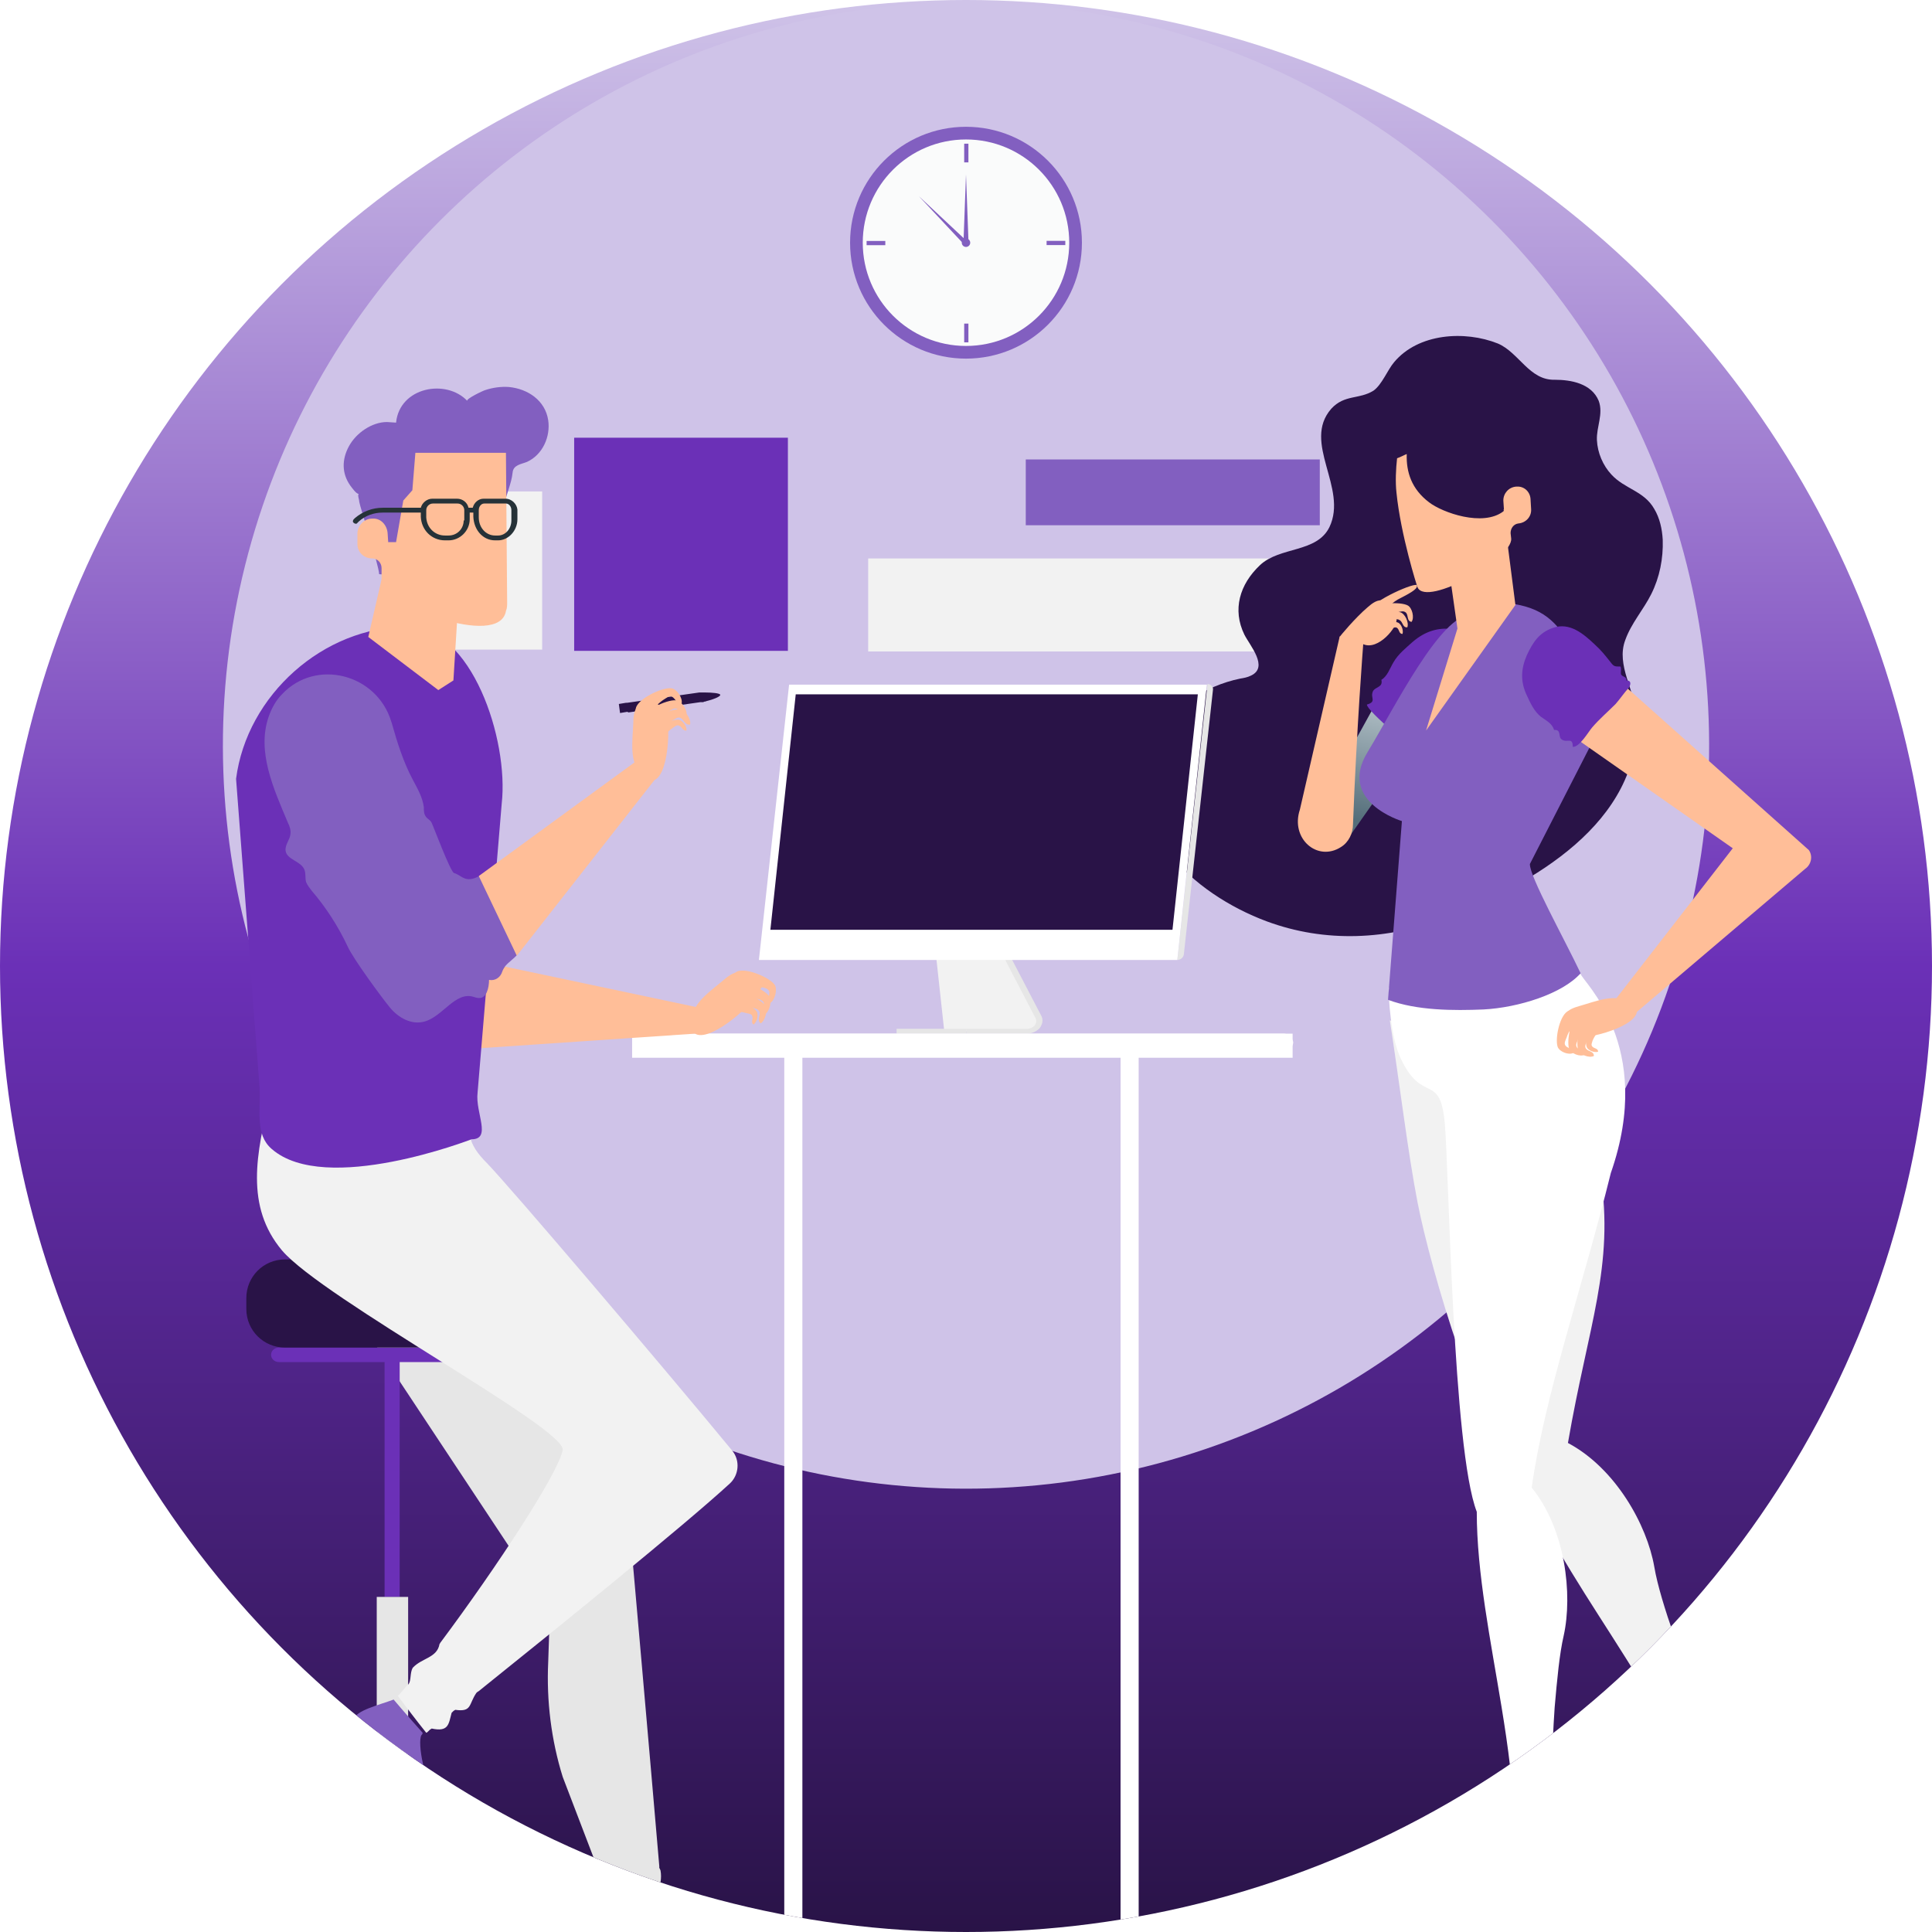 <?xml version="1.0" encoding="utf-8"?>
<!-- Generator: Adobe Illustrator 22.0.1, SVG Export Plug-In . SVG Version: 6.00 Build 0)  -->
<svg version="1.1" id="Layer_1" xmlns="http://www.w3.org/2000/svg" xmlns:xlink="http://www.w3.org/1999/xlink" x="0px" y="0px"
	 viewBox="0 0 320 320" style="enable-background:new 0 0 320 320;" xml:space="preserve">
<style type="text/css">
	.st0{fill:#E8E8E8;}
	.st1{fill:#6B30B7;}
	.st2{fill:#825FC0;}
	.st3{fill:#CFC3E8;}
	.st4{fill:#E6E6E6;}
	.st5{fill:#F2F2F2;}
	.st6{fill:#291347;}
	.st7{fill:#FFFFFF;stroke:#6B30B7;stroke-width:23.253;stroke-miterlimit:10;}
	.st8{fill:#FFFFFF;}
	.st9{opacity:0.15;}
	.st10{opacity:0.1;fill:#6B30B7;}
	.st11{opacity:0.3;fill:#6B30B7;}
	.st12{opacity:0.6;fill:#6B30B7;}
	.st13{opacity:0.8;fill:#6B30B7;}
	.st14{fill:none;stroke:#6B30B7;stroke-width:3;stroke-miterlimit:10;}
	.st15{fill:#E11F21;}
	.st16{fill:#0B6FB6;}
	.st17{fill:#646464;}
	.st18{fill:url(#path1948_1_);}
	.st19{fill:url(#path1950_1_);}
	.st20{opacity:0.444;fill:url(#path1894_1_);enable-background:new    ;}
	.st21{fill:#007ACC;}
	.st22{fill:#00599C;}
	.st23{fill:#004482;}
	.st24{fill:#659AD2;}
	.st25{fill:#A9B9CB;}
	.st26{fill:#7F8B99;}
	.st27{fill:none;stroke:#E6E6E6;stroke-miterlimit:10;}
	.st28{clip-path:url(#SVGID_3_);}
	.st29{opacity:0.3;fill:#291347;}
	.st30{opacity:0.2;}
	.st31{clip-path:url(#SVGID_6_);}
	.st32{fill:#FAFBFB;}
	.st33{fill:url(#SVGID_7_);}
	.st34{fill:url(#SVGID_8_);}
	.st35{fill:#FFBE98;}
	.st36{fill:url(#SVGID_9_);}
	.st37{clip-path:url(#SVGID_11_);fill:#F2F2F2;}
	.st38{fill:#FFA726;}
	.st39{fill:#263238;}
	.st40{clip-path:url(#SVGID_14_);}
	.st41{filter:url(#Adobe_OpacityMaskFilter);}
	.st42{filter:url(#Adobe_OpacityMaskFilter_1_);}
	.st43{mask:url(#SVGID_15_);fill:url(#SVGID_16_);}
	.st44{opacity:0.24;fill:#CFC3E8;}
	.st45{opacity:0.29;}
	.st46{fill:none;stroke:#FFFFFF;stroke-width:2;stroke-miterlimit:10;}
	.st47{opacity:0.7;}
	.st48{opacity:0.4;fill:url(#SVGID_17_);}
	.st49{opacity:0.4;}
	.st50{opacity:0.4;fill:url(#SVGID_18_);}
	.st51{fill:#312A91;}
	.st52{opacity:0.9;}
	.st53{opacity:0.4;fill:#FFFFFF;}
	.st54{opacity:0.4;fill:url(#SVGID_19_);}
	.st55{opacity:0.4;fill:url(#SVGID_20_);}
	.st56{opacity:0.7;fill:#291347;}
	.st57{opacity:0.7;fill:#825FC0;}
	.st58{opacity:0.7;fill:#6B30B7;}
	.st59{opacity:0.3;fill:#42E8E0;}
	.st60{opacity:0.4;fill:url(#SVGID_21_);}
	.st61{opacity:0.3;fill:#825FC0;}
	.st62{opacity:0.3;fill:#CFC3E8;}
	.st63{opacity:0.5;fill:#F2F2F2;}
	.st64{opacity:0.5;fill:#CFC3E8;}
	.st65{opacity:0.7;fill:url(#SVGID_22_);}
	.st66{opacity:0.9;fill:#FFFFFF;}
	.st67{opacity:0.3;fill:#FFFFFF;}
	.st68{opacity:0.2;fill:#FFFFFF;}
	.st69{opacity:0.4;fill:url(#SVGID_23_);}
	.st70{opacity:0.4;fill:url(#SVGID_24_);}
	.st71{opacity:0.4;fill:url(#SVGID_25_);}
	.st72{opacity:0.4;fill:url(#SVGID_26_);}
	.st73{opacity:0.4;fill:url(#SVGID_27_);}
	.st74{opacity:0.7;fill:url(#SVGID_28_);}
	.st75{opacity:0.4;fill:url(#SVGID_29_);}
	.st76{opacity:0.4;fill:url(#SVGID_30_);}
	.st77{opacity:0.4;fill:url(#SVGID_31_);}
	.st78{opacity:0.4;fill:url(#SVGID_32_);}
	.st79{opacity:0.4;fill:url(#SVGID_33_);}
	.st80{opacity:0.7;fill:url(#SVGID_34_);}
	.st81{opacity:0.4;fill:url(#SVGID_35_);}
	.st82{opacity:0.4;fill:url(#SVGID_36_);}
	.st83{opacity:0.4;fill:url(#SVGID_37_);}
	.st84{opacity:0.4;fill:url(#SVGID_38_);}
	.st85{opacity:0.4;fill:url(#SVGID_39_);}
	.st86{opacity:0.7;fill:url(#SVGID_40_);}
	.st87{opacity:0.4;fill:url(#SVGID_41_);}
	.st88{opacity:0.4;fill:url(#SVGID_42_);}
	.st89{opacity:0.4;fill:url(#SVGID_43_);}
	.st90{opacity:0.4;fill:url(#SVGID_44_);}
	.st91{opacity:0.4;fill:url(#SVGID_45_);}
	.st92{opacity:0.7;fill:url(#SVGID_46_);}
	.st93{opacity:0.4;fill:url(#SVGID_47_);}
	.st94{opacity:0.4;fill:url(#SVGID_48_);}
	.st95{opacity:0.4;fill:url(#SVGID_49_);}
	.st96{opacity:0.4;fill:url(#SVGID_50_);}
	.st97{opacity:0.4;fill:url(#SVGID_51_);}
	.st98{opacity:0.7;fill:url(#SVGID_52_);}
	.st99{opacity:0.48;fill:url(#SVGID_53_);}
	.st100{opacity:0.48;fill:url(#SVGID_54_);}
	.st101{opacity:5.000000e-02;}
	.st102{clip-path:url(#SVGID_57_);}
	.st103{opacity:0.75;}
	.st104{clip-path:url(#SVGID_60_);}
	.st105{filter:url(#Adobe_OpacityMaskFilter_2_);}
	.st106{filter:url(#Adobe_OpacityMaskFilter_3_);}
	.st107{mask:url(#SVGID_61_);fill:url(#SVGID_62_);}
	.st108{opacity:0.4;fill:url(#SVGID_63_);}
	.st109{opacity:0.4;fill:url(#SVGID_64_);}
	.st110{opacity:0.4;fill:url(#SVGID_65_);}
	.st111{opacity:0.4;fill:url(#SVGID_66_);}
	.st112{opacity:0.4;fill:url(#SVGID_67_);}
	.st113{opacity:0.7;fill:url(#SVGID_68_);}
	.st114{opacity:0.4;fill:url(#SVGID_69_);}
	.st115{opacity:0.4;fill:url(#SVGID_70_);}
	.st116{opacity:0.4;fill:url(#SVGID_71_);}
	.st117{opacity:0.4;fill:url(#SVGID_72_);}
	.st118{opacity:0.4;fill:url(#SVGID_73_);}
	.st119{opacity:0.7;fill:url(#SVGID_74_);}
	.st120{opacity:0.4;fill:url(#SVGID_75_);}
	.st121{opacity:0.4;fill:url(#SVGID_76_);}
	.st122{opacity:0.4;fill:url(#SVGID_77_);}
	.st123{opacity:0.4;fill:url(#SVGID_78_);}
	.st124{opacity:0.4;fill:url(#SVGID_79_);}
	.st125{opacity:0.7;fill:url(#SVGID_80_);}
	.st126{opacity:0.4;fill:url(#SVGID_81_);}
	.st127{opacity:0.4;fill:url(#SVGID_82_);}
	.st128{opacity:0.4;fill:url(#SVGID_83_);}
	.st129{opacity:0.4;fill:url(#SVGID_84_);}
	.st130{opacity:0.4;fill:url(#SVGID_85_);}
	.st131{opacity:0.7;fill:url(#SVGID_86_);}
	.st132{opacity:0.4;fill:url(#SVGID_87_);}
	.st133{opacity:0.4;fill:url(#SVGID_88_);}
	.st134{opacity:0.4;fill:url(#SVGID_89_);}
	.st135{opacity:0.4;fill:url(#SVGID_90_);}
	.st136{opacity:0.4;fill:url(#SVGID_91_);}
	.st137{opacity:0.7;fill:url(#SVGID_92_);}
	.st138{opacity:0.4;fill:url(#SVGID_93_);}
	.st139{opacity:0.4;fill:url(#SVGID_94_);}
	.st140{opacity:0.4;fill:url(#SVGID_95_);}
	.st141{opacity:0.4;fill:url(#SVGID_96_);}
	.st142{opacity:0.4;fill:url(#SVGID_97_);}
	.st143{opacity:0.7;fill:url(#SVGID_98_);}
	.st144{opacity:0.48;fill:url(#SVGID_99_);}
	.st145{opacity:0.48;fill:url(#SVGID_100_);}
	.st146{clip-path:url(#SVGID_103_);}
	.st147{clip-path:url(#SVGID_106_);}
	.st148{fill:none;stroke:#CFC3E8;stroke-width:5;stroke-miterlimit:10;}
	.st149{opacity:0.76;fill:#291347;}
	.st150{filter:url(#Adobe_OpacityMaskFilter_4_);}
	.st151{filter:url(#Adobe_OpacityMaskFilter_5_);}
	.st152{clip-path:url(#SVGID_109_);mask:url(#SVGID_110_);fill:url(#SVGID_111_);}
	.st153{opacity:0.24;clip-path:url(#SVGID_109_);fill:#CFC3E8;}
	.st154{opacity:0.29;clip-path:url(#SVGID_109_);}
	.st155{clip-path:url(#SVGID_109_);}
	.st156{opacity:0.4;fill:url(#SVGID_112_);}
	.st157{opacity:0.4;fill:url(#SVGID_113_);}
	.st158{opacity:0.4;fill:url(#SVGID_114_);}
	.st159{opacity:0.4;fill:url(#SVGID_115_);}
	.st160{opacity:0.4;fill:url(#SVGID_116_);}
	.st161{opacity:0.7;fill:url(#SVGID_117_);}
	.st162{opacity:0.4;fill:url(#SVGID_118_);}
	.st163{opacity:0.4;fill:url(#SVGID_119_);}
	.st164{opacity:0.4;fill:url(#SVGID_120_);}
	.st165{opacity:0.4;fill:url(#SVGID_121_);}
	.st166{opacity:0.4;fill:url(#SVGID_122_);}
	.st167{opacity:0.7;fill:url(#SVGID_123_);}
	.st168{opacity:0.4;fill:url(#SVGID_124_);}
	.st169{opacity:0.4;fill:url(#SVGID_125_);}
	.st170{opacity:0.4;fill:url(#SVGID_126_);}
	.st171{opacity:0.4;fill:url(#SVGID_127_);}
	.st172{opacity:0.4;fill:url(#SVGID_128_);}
	.st173{opacity:0.7;fill:url(#SVGID_129_);}
	.st174{opacity:0.4;fill:url(#SVGID_130_);}
	.st175{opacity:0.4;fill:url(#SVGID_131_);}
	.st176{opacity:0.4;fill:url(#SVGID_132_);}
	.st177{opacity:0.4;fill:url(#SVGID_133_);}
	.st178{opacity:0.4;fill:url(#SVGID_134_);}
	.st179{opacity:0.7;fill:url(#SVGID_135_);}
	.st180{opacity:0.75;clip-path:url(#SVGID_109_);}
	.st181{fill:none;stroke:#CFC3E8;stroke-width:4.973;stroke-miterlimit:10;}
	.st182{opacity:0.4;fill:url(#SVGID_136_);}
	.st183{opacity:0.4;fill:url(#SVGID_137_);}
	.st184{opacity:0.4;fill:url(#SVGID_138_);}
	.st185{opacity:0.4;fill:url(#SVGID_139_);}
	.st186{opacity:0.4;fill:url(#SVGID_140_);}
	.st187{opacity:0.7;fill:url(#SVGID_141_);}
	.st188{clip-path:url(#SVGID_144_);fill:url(#);}
	.st189{clip-path:url(#SVGID_144_);}
	.st190{opacity:0.1;fill:#CFC3E8;}
	.st191{fill:#56AEEC;}
	.st192{opacity:0.65;fill:#2C65CC;}
	.st193{clip-path:url(#SVGID_147_);}
	.st194{fill:#D4DBD1;}
	.st195{fill:#CCD3C8;}
	.st196{clip-path:url(#SVGID_150_);}
	.st197{fill:none;stroke:#291347;stroke-width:1.794;stroke-linecap:round;stroke-linejoin:round;stroke-miterlimit:10;}
	.st198{fill:none;stroke:#825FC0;stroke-width:1.794;stroke-linecap:round;stroke-linejoin:round;stroke-miterlimit:10;}
	.st199{opacity:0.18;fill:#6F00FF;}
	.st200{fill:#FFDD92;stroke:#291347;stroke-width:7.176;stroke-miterlimit:10;}
	.st201{fill:#CFC3E8;stroke:#291347;stroke-width:7.176;stroke-miterlimit:10;}
	.st202{fill:none;stroke:#291347;stroke-width:7.176;stroke-miterlimit:10;}
	
		.st203{fill:none;stroke:#825FC0;stroke-width:1.794;stroke-linecap:round;stroke-linejoin:round;stroke-miterlimit:10;stroke-dasharray:3.588,3.588;}
	.st204{fill:none;stroke:#F2F2F2;stroke-width:3.588;stroke-miterlimit:10;}
	.st205{fill:#CFC3E8;stroke:#291446;stroke-width:7.176;stroke-miterlimit:10;}
	.st206{fill:none;stroke:#FFFFFF;stroke-miterlimit:10;}
	.st207{clip-path:url(#SVGID_153_);fill:url(#);}
	.st208{clip-path:url(#SVGID_153_);}
	.st209{clip-path:url(#SVGID_156_);}
	.st210{clip-path:url(#SVGID_159_);}
	.st211{fill:url(#SVGID_160_);}
	.st212{fill:url(#SVGID_161_);}
	.st213{fill:url(#SVGID_162_);}
	.st214{clip-path:url(#SVGID_164_);fill:#F2F2F2;}
	.st215{filter:url(#Adobe_OpacityMaskFilter_6_);}
	.st216{filter:url(#Adobe_OpacityMaskFilter_7_);}
	.st217{clip-path:url(#SVGID_167_);mask:url(#SVGID_168_);fill:url(#SVGID_169_);}
	.st218{opacity:0.24;clip-path:url(#SVGID_167_);fill:#CFC3E8;}
	.st219{opacity:0.29;clip-path:url(#SVGID_167_);}
	.st220{clip-path:url(#SVGID_167_);}
	.st221{opacity:0.4;fill:url(#SVGID_170_);}
	.st222{opacity:0.4;fill:url(#SVGID_171_);}
	.st223{opacity:0.4;fill:url(#SVGID_172_);}
	.st224{opacity:0.4;fill:url(#SVGID_173_);}
	.st225{opacity:0.4;fill:url(#SVGID_174_);}
	.st226{opacity:0.7;fill:url(#SVGID_175_);}
	.st227{opacity:0.4;fill:url(#SVGID_176_);}
	.st228{opacity:0.4;fill:url(#SVGID_177_);}
	.st229{opacity:0.4;fill:url(#SVGID_178_);}
	.st230{opacity:0.4;fill:url(#SVGID_179_);}
	.st231{opacity:0.4;fill:url(#SVGID_180_);}
	.st232{opacity:0.7;fill:url(#SVGID_181_);}
	.st233{opacity:0.4;fill:url(#SVGID_182_);}
	.st234{opacity:0.4;fill:url(#SVGID_183_);}
	.st235{opacity:0.4;fill:url(#SVGID_184_);}
	.st236{opacity:0.4;fill:url(#SVGID_185_);}
	.st237{opacity:0.4;fill:url(#SVGID_186_);}
	.st238{opacity:0.7;fill:url(#SVGID_187_);}
	.st239{opacity:0.4;fill:url(#SVGID_188_);}
	.st240{opacity:0.4;fill:url(#SVGID_189_);}
	.st241{opacity:0.4;fill:url(#SVGID_190_);}
	.st242{opacity:0.4;fill:url(#SVGID_191_);}
	.st243{opacity:0.4;fill:url(#SVGID_192_);}
	.st244{opacity:0.7;fill:url(#SVGID_193_);}
	.st245{opacity:0.75;clip-path:url(#SVGID_167_);}
	.st246{opacity:0.4;fill:url(#SVGID_194_);}
	.st247{opacity:0.4;fill:url(#SVGID_195_);}
	.st248{opacity:0.4;fill:url(#SVGID_196_);}
	.st249{opacity:0.4;fill:url(#SVGID_197_);}
	.st250{opacity:0.4;fill:url(#SVGID_198_);}
	.st251{opacity:0.7;fill:url(#SVGID_199_);}
	.st252{clip-path:url(#SVGID_202_);}
	.st253{clip-path:url(#SVGID_205_);}
</style>
<g>
	<defs>
		<circle id="SVGID_157_" cx="160" cy="160" r="160"/>
	</defs>
	<linearGradient id="SVGID_2_" gradientUnits="userSpaceOnUse" x1="160" y1="-4.933812e-06" x2="160" y2="320">
		<stop  offset="0" style="stop-color:#CFC3E8"/>
		<stop  offset="0.5" style="stop-color:#6B30B7"/>
		<stop  offset="1" style="stop-color:#291347"/>
	</linearGradient>
	<use xlink:href="#SVGID_157_"  style="overflow:visible;fill:url(#SVGID_2_);"/>
	<clipPath id="SVGID_3_">
		<use xlink:href="#SVGID_157_"  style="overflow:visible;"/>
	</clipPath>
	<g class="st28">
		<g>
			<g>
				
					<ellipse transform="matrix(0.707 -0.707 0.707 0.707 -40.432 149.296)" class="st3" cx="160" cy="123.5" rx="123.1" ry="123.1"/>
			</g>
		</g>
		<g>
			<g>
				<circle class="st2" cx="160" cy="40.2" r="19.2"/>
				<circle class="st32" cx="160" cy="40.2" r="17.1"/>
				<circle class="st2" cx="160" cy="40.2" r="0.7"/>
				<g>
					<g>
						<rect x="159.7" y="23.8" class="st2" width="0.7" height="3.1"/>
						<rect x="159.7" y="53.6" class="st2" width="0.7" height="3.1"/>
					</g>
					<g>
						
							<rect x="174.6" y="38.7" transform="matrix(4.497895e-11 1 -1 4.497895e-11 215.148 -134.704)" class="st2" width="0.7" height="3.1"/>
						
							<rect x="144.8" y="38.7" transform="matrix(4.497895e-11 1 -1 4.497895e-11 185.335 -104.891)" class="st2" width="0.7" height="3.1"/>
					</g>
				</g>
			</g>
			<polygon class="st2" points="159.6,39.7 160,28.9 160.4,39.7 			"/>
			<polygon class="st2" points="159.6,40.4 152.2,32.5 160.1,39.9 			"/>
		</g>
	</g>
	<g class="st28">
		<g>
			<g>
				<rect x="95.1" y="72.5" class="st1" width="35.4" height="35.3"/>
				<rect x="169.9" y="76.1" class="st2" width="48.7" height="10.9"/>
				<rect x="70.8" y="81.4" class="st5" width="19" height="26.2"/>
				<rect x="143.8" y="92.5" class="st5" width="71.9" height="15.4"/>
			</g>
		</g>
		<g>
			<g>
				<g>
					<path class="st6" d="M257.5,62.9c-4.2,0.1-5.9-4.5-9.4-6c-5.5-2.2-13.2-1.7-17.2,3.1c-1.1,1.3-2,3.7-3.4,4.7
						c-2.4,1.5-4.8,0.6-7,3c-4.9,5.6,2.8,13.1-0.3,19.6c-2.1,4.3-8.2,3.2-11.5,6.3c-3.4,3.2-4.6,7.4-2.6,11.5
						c0.9,1.8,4.1,5.4,1.1,6.8c-0.6,0.3-1.2,0.4-1.8,0.5c-5.8,1.2-11.5,4.8-14.1,10.3c-6.5,14,6.4,25.4,18.5,29.9
						c9.7,3.6,20.1,3.1,29.7-0.6c14.2-5.5,32.3-15.7,31.6-33.2c-0.2-4.3-3.5-8.6-1.9-12.8c1-2.8,3-5,4.3-7.6c1.4-2.8,2-5.9,1.9-9
						c-0.1-1.8-0.5-3.6-1.4-5.1c-1.7-3-4.9-3.3-7.1-5.7c-1.4-1.5-2.3-3.6-2.4-5.7c-0.1-2.2,1.1-4.3,0.3-6.5
						C263.6,63.5,260.2,62.9,257.5,62.9z"/>
					
						<linearGradient id="SVGID_5_" gradientUnits="userSpaceOnUse" x1="2459.286" y1="116.233" x2="2463.889" y2="135.921" gradientTransform="matrix(-1 0 0 1 2688.659 0)">
						<stop  offset="3.613782e-02" style="stop-color:#B0BEC5"/>
						<stop  offset="1" style="stop-color:#546E7A"/>
					</linearGradient>
					<polygon style="fill:url(#SVGID_5_);" points="227.6,117 218,134.4 223.2,139 235.2,121.9 					"/>
					<path class="st1" d="M235.2,125c-0.6-0.5-8.8-7.2-8.8-8.3c1.7-0.5,0.5-1.1,1-2.2c0.4-0.8,1.7-0.6,1.4-1.9c1-0.6,1.4-1.9,2-2.9
						c0.8-1.4,2.1-2.4,3.2-3.4c2.1-1.8,4.3-2.4,6.6-2.1c2.2,0.3,3.9,0.8,4.9,2.9c1.3,2.5-0.5,5.5-2.1,8c-0.8,1.3-1.6,2.3-2.6,3.4
						c-0.7,0.8-0.7,1-0.6,2c-0.4,0.3-0.9,0.3-1.2,0.5c-0.5,0.4-0.2,1-0.9,1.3C238.1,122.9,236,125.2,235.2,125z"/>
					<g>
						<path class="st5" d="M230.2,169c14.2,5.1,26.3-0.1,32.4,7.3c3.9,4.8,2.1,15.3,2.5,18.2c2.3,15.3-2,24.8-5.4,44.5
							c7.9,4.2,13.1,13.6,14.3,20.5c0.5,3,1.8,7.2,3.3,11.5c2.3,6.8,5.3,14.1,7.2,18.6c-1.9,1.1-3.3,2-5.8,2.1
							c-2.5-5.8-5.9-11.5-9.5-17.2c-5.9-9.4-12.4-18.8-16.4-28.2c-7.7-7.9-15.9-36.3-18-47.1C233.2,191,231.8,179.3,230.2,169z"/>
						
							<linearGradient id="SVGID_6_" gradientUnits="userSpaceOnUse" x1="3108.472" y1="-257.182" x2="3108.472" y2="-257.062" gradientTransform="matrix(-0.921 0.388 0.388 0.921 3243.341 -677.574)">
							<stop  offset="0" style="stop-color:#FFCDD2"/>
							<stop  offset="1" style="stop-color:#E57373"/>
						</linearGradient>
						<path style="fill:url(#SVGID_6_);" d="M279,292.6C279,292.6,279,292.6,279,292.6C279,292.6,279,292.6,279,292.6z"/>
						<g>
							<polygon class="st1" points="288.9,295 293.4,308.7 292.7,308.9 287.7,298.8 							"/>
							<path class="st35" d="M279.6,302.5c-0.1-3.8,0.5-6.6-0.6-9.8c0.1,0.2,0.6,0.5,2.9-0.5c3-1.2,2.8-2,2.8-2
								c0.4,0.7,0.9,1.1,1.5,1.3c-1.3,6.4,2,12.4-0.2,19.1c-0.8,2.9-2.9,2.3-5.4,1.9c0-0.3,0-0.6,0.2-1.4
								C281.3,307.9,279.6,305.8,279.6,302.5z"/>
							<path class="st1" d="M285.9,310.6c2.1-6.7-1.1-12.7,0.2-19.1c1.1,0.4,2.2,0.2,2.9,1.8c1,2.1-0.3,3.7-1.2,5.6
								c-1.7,3.4-0.3,6.7,0,10.1c0.2,2.4-0.5,3.2-2.2,4.9c-1.6,1.5-2.6,1.5-5.2,2.5c-2.2,0.9-3.5-0.5-1.4-2.2c1.2-1,1.5-1.2,1.5-1.6
								C283.1,312.8,285.1,313.5,285.9,310.6z"/>
						</g>
					</g>
					<g>
						<path class="st8" d="M242,166.2c6.7,0.1,13.4-2.2,19.8-4.9c0.3,1.3,12.4,11.8,5,33c-4.7,19-11,36.9-13.1,52.1
							c5.6,6.9,6.8,17.7,5.3,24.5c-0.7,3-1.1,7.3-1.5,11.9c-0.5,7.2-0.6,15.1-0.6,19.9c-2.2,0.3-3.8,0.6-6.1-0.4
							c-0.1-6.3-1-12.9-2.1-19.6c-1.8-11-4.1-22.1-4.1-32.3c-4-10.3-4.6-56.6-5.3-64.4c-0.8-8.5-3.7-3-7.3-10.7
							c-1.7-3.6-2-10.1-2-11.7C233.4,165.5,237.6,166.1,242,166.2z"/>
						
							<linearGradient id="SVGID_7_" gradientUnits="userSpaceOnUse" x1="2437.982" y1="303.099" x2="2437.982" y2="303.219" gradientTransform="matrix(-1 0 0 1 2688.659 0)">
							<stop  offset="0" style="stop-color:#FFCDD2"/>
							<stop  offset="1" style="stop-color:#E57373"/>
						</linearGradient>
						<path class="st33" d="M250.7,303.1C250.7,303.2,250.7,303.2,250.7,303.1C250.7,303.2,250.7,303.1,250.7,303.1z"/>
						<g>
							<polygon class="st1" points="258.9,309.2 257.7,323.5 257,323.5 256.3,312.3 							"/>
							<path class="st35" d="M247.4,312.5c1.4-3.6,3-5.9,3.3-9.3c0,0.2,0.3,0.6,2.8,0.7c3.2,0.1,3.3-0.8,3.3-0.8
								c0.1,0.9,0.4,1.4,0.8,1.7c-3.7,5.4-3,12.2-7.6,17.6c-1.9,2.4-3.5,1-5.8-0.3c0.1-0.2,0.3-0.6,0.7-1.2
								C246.9,318.1,246.2,315.5,247.4,312.5z"/>
							<path class="st1" d="M250.1,322.4c4.6-5.3,3.9-12.2,7.6-17.6c0.8,0.8,1.9,1,2,2.7c0.1,2.3-1.7,3.3-3.3,4.7
								c-2.9,2.5-2.9,6.1-3.9,9.3c-0.8,2.3-1.7,2.8-3.9,3.7c-2,0.8-3,0.4-5.8,0.3c-2.4-0.1-3.1-1.9-0.4-2.6c1.5-0.4,1.8-0.5,2-0.9
								C246.6,323.4,248.2,324.8,250.1,322.4z"/>
						</g>
					</g>
					<path class="st2" d="M253.4,143.1c-0.1,2,5.7,12.4,8.4,18.1c-3,3.4-10.3,5.7-16.1,6c-4.9,0.2-11,0.2-15.8-1.6l2.3-29.6
						c0,0-10.7-3.2-5.7-11.4c4.6-7.6,12.1-22.8,17.2-22.8c1.3-1.4,3.2-2.1,5.1-2c5.9,0.5,8.6,2.4,11.4,7.2
						c2.5,4.3,5.3,10.5,3.9,15.2L253.4,143.1z"/>
					<g>
						<polygon class="st35" points="249.6,89.3 251,100.2 236.2,121 241.4,104.1 240.2,95.7 						"/>
						<path class="st35" d="M233,75.2c-0.1,3,0.8,5.8,3.7,8c2.2,1.7,8.9,4.1,12.3,1.5c0.1-0.1,0.1-0.2,0-0.3l0.1,0l-0.1-1.5
							c0-1.2,0.9-2.2,2.1-2.3l0.1,0c1.2-0.1,2.2,0.8,2.3,2l0.1,1.7c0.1,1.3-0.9,2.3-2.1,2.4c-0.8,0.1-1.3,0.8-1.3,1.6
							c0,0,0.1,0.9,0.1,0.9c0.3,3.3-14,11.4-15.5,8.1c-0.1-0.2-2.8-8.7-3.5-15.7c-0.2-1.8-0.1-3.9,0.1-5.7
							C232,75.7,232.5,75.4,233,75.2z"/>
					</g>
					<g>
						<path class="st35" d="M221.9,105.4l-6.6,28.7c-1.6,4.8,2.9,8.7,6.8,6.2c1.3-0.8,2-2.3,2-3.8c0.6-15.9,1.7-29.9,1.7-29.9
							L221.9,105.4z"/>
						<path class="st35" d="M226.5,100.6c0.8-0.7,1.7-1.4,2.7-1.1c0.7,0.1,1.2,0.7,1.5,1.2c0.3,0.6,0.4,1.3,0.6,1.9
							c0.2,1.2-3,5.2-5.5,4.1c-0.8-0.3-3.8-0.4-3.9-1.2C221.9,105.4,224.5,102.3,226.5,100.6z"/>
						<path class="st35" d="M227,101.1c0-1.5,7.8-4.9,7.7-4.1c0.2,0.8-3,2.1-3.5,2.5C229.9,100.3,229,102.2,227,101.1z"/>
						<path class="st35" d="M227,101.2c0.6-1.4,5-1.6,6.2-0.9c0.7,0.4,1.1,2,0.6,2.7c-0.8-0.1-0.5-1-0.9-1.5
							c-0.4-0.4-0.9-0.2-1.4-0.1C230,101.8,228.3,103.1,227,101.2z"/>
						<path class="st35" d="M226.1,103.8c0.3-1.5,4.4-2.8,5.8-2.4c0.8,0.2,1.5,1.7,1.2,2.5c-0.8,0.1-0.7-0.9-1.3-1.2
							c-0.4-0.3-0.9,0-1.4,0.3C229.1,103.6,227.9,105.3,226.1,103.8z"/>
						<path class="st35" d="M227.1,104.5c0.3-1.1,3.4-1.8,4.4-1.4c0.6,0.2,1,1.3,0.8,1.9c-0.6,0-0.5-0.7-0.9-1c-0.3-0.2-0.6,0-1,0.1
							C229.3,104.5,228.3,105.7,227.1,104.5z"/>
					</g>
					<g>
						<g>
							<path class="st35" d="M287,140.5l-19.4,25l3.4,2.2l28-23.8c1-0.7,1.3-2.1,0.6-3.1l-30.5-27.2l-8.1,8.7L287,140.5z"/>
							<path class="st35" d="M261.7,166.6c-1,0.3-2.1,0.6-2.5,1.6c-0.3,0.6-0.1,1.3,0.2,1.9c0.3,0.6,0.8,1.1,1.3,1.5
								c0.9,0.9,9.8-1.2,10.4-3.9c0.2-0.8-0.7-1-1.3-1.6C267.7,164.4,264.2,165.9,261.7,166.6z"/>
							<path class="st35" d="M259.9,167.4c-1.5,0.4-2.4,4.6-1.9,6c0.3,0.8,1.8,1.4,2.6,1c0-0.8-0.9-0.7-1.3-1.2
								c-0.3-0.4,0-0.9,0.2-1.4C259.9,170.4,261.5,169,259.9,167.4z"/>
							<path class="st35" d="M261.8,167.7c-1.5,0.4-2.4,4.6-1.9,6c0.3,0.8,1.8,1.4,2.6,1c0-0.8-0.9-0.7-1.3-1.2
								c-0.3-0.4,0-0.9,0.2-1.4C261.8,170.7,263.4,169.3,261.8,167.7z"/>
							<path class="st35" d="M263.3,167.9c-1.5,0.4-2.4,4.6-1.9,6c0.3,0.8,1.8,1.4,2.6,1c0-0.8-0.9-0.7-1.3-1.2
								c-0.3-0.4,0-0.9,0.2-1.4C263.3,171,264.9,169.6,263.3,167.9z"/>
							<path class="st35" d="M264.2,169c-1.1,0.3-1.8,3.4-1.4,4.4c0.2,0.6,1.3,1,1.9,0.8c0-0.6-0.7-0.5-1-0.9c-0.2-0.3,0-0.6,0.1-1
								C264.3,171.2,265.4,170.2,264.2,169z"/>
						</g>
						<path class="st1" d="M269.8,113.9c-0.6,0.6-1.5,1.9-2.2,2.7c-1.3,1.3-2.7,2.5-3.9,3.9c-0.6,0.7-2.1,3.3-3.2,3.2
							c0-1.7-0.9-0.6-1.8-1.2c-0.7-0.4,0-1.7-1.3-1.6c-0.3-1.1-1.4-1.6-2.2-2.2c-1.1-0.9-1.7-2.2-2.3-3.5c-1.1-2.3-1-4.4,0-6.7
							c1-2.1,2-3.7,4.3-4.5c2.8-1,5.1,1,7,2.8c1,0.9,1.7,1.8,2.5,2.8c0.6,0.8,0.7,0.8,1.7,0.8c0.2,0.4,0,0.9,0.1,1.3
							c0.3,0.5,0.9,0.3,0.9,1C270.1,112.7,270.2,113.2,269.8,113.9z"/>
					</g>
				</g>
			</g>
			<g>
				<g>
					<g>
						<g>
							<g>
								<defs>
									<path id="SVGID_163_" d="M170.1,170.8h-13.7l-2.2-20.2h8.4l4.5,8.5l4.9,9.4C172.6,169.5,171.6,170.8,170.1,170.8z"/>
								</defs>
								<clipPath id="SVGID_8_">
									<use xlink:href="#SVGID_163_"  style="overflow:visible;"/>
								</clipPath>
								<rect x="154.2" y="150.6" style="clip-path:url(#SVGID_8_);fill:#F2F2F2;" width="18.4" height="20.2"/>
							</g>
						</g>
						<g>
							<rect x="148.5" y="170.4" class="st4" width="11.6" height="0.8"/>
							<path class="st4" d="M172.5,168.3l-4.9-9.4c-0.1-0.2-0.4-0.3-0.7-0.2c-0.3,0.1-0.4,0.3-0.3,0.5l4.9,9.4
								c0.2,0.4,0.2,0.8-0.1,1.2c-0.3,0.4-0.8,0.6-1.3,0.6h-10v0.8h10c0.9,0,1.6-0.4,2.1-0.9C172.7,169.6,172.8,168.9,172.5,168.3z"
								/>
						</g>
						<g>
							<path class="st4" d="M195,159L195,159l5-45.7l0,0c0.6,0,1,0.5,0.9,1l-4.8,43.6C196.1,158.6,195.5,159,195,159z"/>
							<polygon class="st8" points="195,159 125.7,159 130.7,113.4 199.9,113.4 							"/>
							<polygon class="st6" points="194.2,154 127.6,154 131.8,115 198.4,115 							"/>
						</g>
					</g>
					<path class="st8" d="M212.6,171.2H106.8c-0.8,0-1.5,0.7-1.5,1.5c0,0.8,0.7,1.5,1.5,1.5h23.1v158.7c0,0.8,0.7,1.5,1.5,1.5
						c0.8,0,1.5-0.7,1.5-1.5V174.1h52.7v158.7c0,0.8,0.7,1.5,1.5,1.5c0.8,0,1.5-0.7,1.5-1.5V174.1h24.1c0.8,0,1.5-0.7,1.5-1.5
						C214,171.8,213.4,171.2,212.6,171.2z"/>
					<rect x="104.7" y="171.2" class="st8" width="109.4" height="4"/>
				</g>
			</g>
			<g>
				<g>
					<path class="st4" d="M80.7,192.7l23.9,63.7c0,0,2.9,32.8,4.6,52.7c0,0.1,0,0.2,0,0.3c0.1,0.1,0.1,0.2,0.2,0.4
						c0.5,2.7-1.4,4,0.9,5.8c0,0.1,0,0.2,0,0.4c-0.1,0.5-0.2,1-0.4,1.6c0.1,0.1,0.1,0.2,0.2,0.3c0.6,1.3,1.1,2.5,0.2,4.2
						c0,0.1,0,0.2,0,0.3c0.1,1,0.1,1,0.1,1l-5.8,0.6c0,0,0-0.1-0.1-0.2c-0.4-0.9-3-0.2-2.3-2.2c0.6-0.6,0.6-1.3,0.7-2
						c0-0.1-0.1-0.2-0.1-0.3c-1.3-0.6-1.7-1.4-1.8-2.5c0-0.3,0-0.5,0-0.8c-0.8-0.9,0.5-2.2-0.7-3.1c0-0.1-0.1-0.2-0.1-0.3
						c-3.2-8.4-7-18.3-7-18.3c-1.9-6.1-2.7-12.6-2.4-19l0.3-8.9l-39.2-59.2L80.7,192.7z"/>
				</g>
				<g>
					<path class="st1" d="M86.3,223.2H65l0,0l0,0H46.2c-0.7,0-1.3,0.5-1.3,1.2c0,0.7,0.6,1.2,1.3,1.2h17.5v38.9h2.5v-38.9h20
						c0.7,0,1.3-0.5,1.3-1.2C87.5,223.8,87,223.2,86.3,223.2z"/>
					<path class="st4" d="M67.6,268.4v-3.9h-5.2v3.9l0,1v36.8H49.6c-0.5,0-1,0.4-1,1l0,0c0,0.5,0.4,1,1,1h12.8V328h5.2v-19.9h12.8
						c0.5,0,1-0.4,1-1l0,0c0-0.5-0.4-1-1-1H67.6v-36.8L67.6,268.4z"/>
					<path class="st6" d="M84.9,223.2H47.2c-3.5,0-6.4-2.8-6.4-6.4v-1.8c0-3.5,2.8-6.4,6.4-6.4h37.7c3.5,0,6.4,2.8,6.4,6.4v1.8
						C91.2,220.4,88.4,223.2,84.9,223.2z"/>
				</g>
				<g>
					<g>
						<polygon class="st35" points="80.8,159.5 115.3,166.8 115.2,171.2 78.3,173.7 						"/>
						<path class="st35" d="M120,162.2c0.8-0.7,1.9-1.4,3-1.2c0.7,0.2,1.3,0.7,1.6,1.4c0.3,0.6,0.5,1.4,0.6,2.1
							c0.2,1.3-7.2,8-9.9,6.8c-0.8-0.4-0.5-1.2-0.6-2.1C114.3,166.3,117.8,164.1,120,162.2z"/>
						<path class="st35" d="M121.8,161.1c1.2-1.1,5.6,0.7,6.5,2c0.5,0.7,0.1,2.5-0.7,3c-0.7-0.5,0-1.3-0.2-1.9
							c-0.2-0.5-0.8-0.6-1.3-0.7C124.5,163,122.3,163.6,121.8,161.1z"/>
						<path class="st35" d="M120.9,163c1.2-1.1,5.6,0.7,6.5,2c0.5,0.7,0.1,2.5-0.7,3c-0.7-0.5,0-1.3-0.2-1.9
							c-0.2-0.5-0.8-0.6-1.3-0.7C123.5,164.9,121.3,165.5,120.9,163z"/>
						<path class="st35" d="M120.2,164.5c1.2-1.1,5.6,0.7,6.5,2c0.5,0.7,0.1,2.5-0.7,3c-0.7-0.5,0-1.3-0.2-1.9
							c-0.2-0.5-0.8-0.6-1.3-0.7C122.9,166.4,120.6,167,120.2,164.5z"/>
						<path class="st35" d="M120.5,166c0.9-0.8,4.1,0.5,4.8,1.5c0.4,0.5,0.1,1.8-0.5,2.2c-0.5-0.4,0-0.9-0.2-1.4
							c-0.1-0.4-0.6-0.4-1-0.5C122.5,167.4,120.9,167.8,120.5,166z"/>
					</g>
					<path class="st35" d="M119.6,163.8c0.6,1.6,5.4-1,6.6-1.3c1,1.3-2.3,2.4-3,3c-0.8,0.6-0.9,2-1.9,2.6c-0.9,0.6-1.8,0.5-2.7,0.3
						c-0.4-0.1-0.9-0.3-1.4-0.1"/>
				</g>
				<path class="st5" d="M80.7,192.7c-3.4-3.4-3.4-5.3-2.6-10.2l-33.3-1.1c-2.4,9.7-4.2,18.4,1.9,25.7c6.8,8,47.3,29.6,46.5,33.1
					c-0.8,3.9-10.8,19.2-20.2,31.8c-0.1,0.1-0.1,0.2-0.2,0.3c-0.4,2.3-2.9,2.3-4.4,3.9c-0.1,0.1-0.1,0.2-0.2,0.4
					c-0.3,0.9-0.1,2.1-0.7,2.5c-0.1,0.1-0.1,0.1-0.2,0.2c-0.5,0.6-0.9,1.1-1.4,1.6c1.9,2.5,2.7,3.6,4.7,6.1c0.1,0,0.3-0.2,0.6-0.5
					c0.1-0.1,0.2-0.1,0.3-0.2c2.8,0.6,2.8-0.7,3.3-2.6c0.1-0.1,0.2-0.2,0.3-0.3c0.1-0.1,0.2-0.1,0.3-0.2c2.8,0.4,2.2-0.9,3.5-2.8
					c0.1-0.1,0.2-0.2,0.4-0.3c12.2-9.8,34-27.4,41.6-34.4c1.5-1.4,1.7-3.8,0.4-5.4C109.6,226.1,84.4,196.5,80.7,192.7z"/>
				<path class="st1" d="M67.5,103.8L67.5,103.8c-13.9,0-26.6,11.3-28.4,25.2l3.9,51.2c0.2,3.7-0.8,7.7,2,10.1
					c8.9,7.8,33.1-1.6,33.1-1.6c3.4,0,0.6-4.4,1-7.7l4-47.9C84.3,122.5,78.1,103.8,67.5,103.8z"/>
				<g>
					<polygon class="st35" points="63.4,95.1 61,105.5 72.6,114.3 75.1,112.7 75.8,101.4 					"/>
					<path class="st2" d="M90.8,69.6c-0.5-3.3-3.4-5.2-6.5-5.5c-1.3-0.1-2.7,0.1-3.9,0.5c-0.4,0.1-3.3,1.5-3,1.8
						c-3.5-3.7-11.2-2.3-11.8,3.6c0,0-1.4-0.1-1.5-0.1c-2.5,0-5.1,1.8-6.3,4c-1.2,2.2-1.2,4.5,0.2,6.5c0.3,0.4,1,1.4,1.4,1.4
						c-0.2,0.3,0.1,0.9,0.1,1.3c0.1,0.8,3.2,10.3,3.3,12c0.9,0.1,1.5,0.1,1.8,0.2c0-1.3,1-3.7,1.7-4.7c0.2-0.3,0.4-0.6,0.5-0.8
						c0-0.1,0-0.3,0-0.5c0.4-1.6,0-3.7,1.3-5c0.4-0.4,1.2-0.6,1.5-1c0.3-0.4,0-5.4,0.7-6.5c0.7-1.2,11.2-1.3,12.1-0.5
						c0.9,0.9,0.8,8.6,0.9,8.5c0.2-0.3,0.2-0.7,0.2-1c0.3-1.9,1.2-3.6,1.4-5.5c0.1-1.3,1.4-1.4,2.4-1.8
						C89.9,75.3,91.2,72.3,90.8,69.6z"/>
					<path class="st35" d="M84,99.8L83.8,75h-15l-0.5,6.2l-1.5,1.7l-1.2,6.9l-1.3,0l-0.1-1.5c-0.1-1.3-1.1-2.5-2.5-2.4
						c0,0,0,0-0.1,0c-1.3,0-2.4,1.2-2.4,2.5v1.7c0,1.4,1.1,2.4,2.5,2.4c0.8,0,1.5,0.7,1.5,1.6c0,0,0,2.3,0,2.3
						c0,3.5,19.5,11.2,20.6,4.8C84,100.7,84,100.3,84,99.8z"/>
					<path class="st39" d="M83.7,82.6h-3.6c-0.9,0-1.6,0.7-1.8,1.5h-0.7c-0.2-0.9-1-1.5-1.9-1.5h-4.1c-0.9,0-1.7,0.7-1.9,1.5h-6.3
						c-1.7,0-3.3,0.6-4.6,1.7l-0.2,0.2c-0.2,0.2-0.2,0.5,0,0.6c0.2,0.2,0.5,0.2,0.6,0l0.2-0.2c1.1-1,2.5-1.5,4-1.5h6.3l0,0.7
						c0.1,2.2,1.8,3.9,4,3.9h0.6c1.9,0,3.5-1.6,3.5-3.5v-1.1h0.6l0,0.7c0.1,2.2,1.6,3.9,3.6,3.9h0.5c1.7,0,3.2-1.6,3.2-3.5v-1.6
						C85.6,83.5,84.8,82.6,83.7,82.6z M76.8,86.2c0,1.4-1.1,2.5-2.5,2.5h-0.6c-1.7,0-3-1.3-3.1-3l0-1.2c0-0.6,0.5-1.1,1.1-1.1h4.1
						c0.6,0,1.1,0.5,1.1,1.1V86.2z M84.7,86.2c0,1.4-1,2.5-2.2,2.5h-0.5c-1.5,0-2.7-1.3-2.7-3l0-1.2c0-0.6,0.4-1.1,0.9-1.1h3.6
						c0.5,0,0.9,0.5,0.9,1.1V86.2z"/>
				</g>
				<g>
					<g>
						<path class="st6" d="M103.9,117.9l-1.2,0.2l-0.2-1.5l1.2-0.2l0.2,0l11.9-1.7l0.2,0l0.3,0c0.1,0,0.1,0,0.3,0l0.3,0
							c0.9,0,2.4,0.1,2.4,0.4s-1.3,0.8-2.2,1l-0.3,0.1c-0.1,0-0.2,0-0.3,0.1l-0.3,0l-0.2,0l-11.9,1.7L103.9,117.9z"/>
					</g>
				</g>
				<path class="st2" d="M79.4,145.1c-0.8,0.4-1.6,0.7-2.4,0.4c-0.6-0.2-1.1-0.7-1.8-0.9c-0.6-0.2-3.4-7.7-3.7-8.3
					c-0.2-0.5-0.8-0.7-1-1.1c-0.3-0.4-0.3-1-0.3-1.5c-0.2-1.6-1-3-1.8-4.5c-1.6-3-2.6-6.2-3.5-9.4c0-0.1-0.1-0.2-0.1-0.3
					c-2.4-7.9-12.5-10.5-18.1-4.5c-1,1-1.7,2.3-2.2,3.7c-2,5.8,0.8,11.9,3.2,17.6c0.3,0.6,0.5,1.2,0.4,1.9c-0.1,0.9-0.9,1.7-0.8,2.7
					c0.2,1.5,2.5,1.7,3.1,3.1c0.3,0.7,0.1,1.4,0.3,2.1c0.2,0.5,0.6,1,0.9,1.4c2.4,2.8,4.4,5.9,6,9.3c0.9,2,5.6,8.4,7,10.1
					c1.4,1.7,3.6,2.9,5.7,2.3c3-0.8,5.1-5,8.1-4.1c0.3,0.1,0.6,0.2,0.9,0.2c1.3,0.1,1.7-1.7,1.7-3c0,0,0,0,0,0
					c1,0.2,1.9-0.4,2.2-1.4c0.1-0.3,0.3-0.6,0.5-0.9c0.6-0.7,1.4-1.2,2-1.9c0.1-0.2,0.3-0.4,0.4-0.5
					C85.2,154.9,80.4,147.8,79.4,145.1z"/>
				<g>
					<polygon class="st35" points="79.3,145.1 105.2,126.2 108.4,129.2 85.6,158.3 					"/>
					<path class="st35" d="M104.9,119.6c0-1.1,0.2-2.4,1.1-3c0.6-0.4,1.4-0.5,2.1-0.3c0.7,0.2,1.3,0.6,1.9,1
						c1.1,0.7,1.1,10.7-1.6,11.9c-0.8,0.4-1.2-0.5-2-1C104.1,126.6,104.8,122.5,104.9,119.6z"/>
					<path class="st35" d="M105.3,117.5c0-1.6,4.3-3.7,5.9-3.5c0.9,0.1,1.9,1.6,1.7,2.5c-0.8,0.2-1-0.8-1.6-1.1
						c-0.5-0.2-0.9,0.2-1.4,0.5C108.5,116.8,107.4,118.8,105.3,117.5z"/>
					<path class="st35" d="M106.1,119.5c0-1.6,4.3-3.7,5.9-3.5c0.9,0.1,1.9,1.6,1.7,2.5c-0.8,0.2-1-0.8-1.6-1.1
						c-0.5-0.2-0.9,0.2-1.4,0.5C109.3,118.8,108.2,120.8,106.1,119.5z"/>
					<path class="st35" d="M106.7,121c0-1.6,4.3-3.7,5.9-3.5c0.9,0.1,1.9,1.6,1.7,2.5c-0.8,0.2-1-0.8-1.6-1.1
						c-0.5-0.2-0.9,0.2-1.4,0.5C109.9,120.3,108.8,122.3,106.7,121z"/>
					<path class="st35" d="M108.1,121.8c0-1.2,3.2-2.7,4.3-2.6c0.7,0.1,1.4,1.2,1.3,1.8c-0.6,0.1-0.7-0.6-1.2-0.8
						c-0.4-0.2-0.7,0.1-1.1,0.4C110.4,121.2,109.6,122.7,108.1,121.8z"/>
				</g>
				<path class="st2" d="M73,300.3c0.4-0.6-0.1-1-0.6-1.3c0.1,0,0.1-0.1,0.1-0.2c0.3-0.4,0.2-1-0.1-1.3c-2.1-2.1-3.3-8.9-2.6-10.1
					c0.1-0.1,0.2-0.2,0.2-0.4c-1.6-1.8-3.2-3.6-4.8-5.5c-2.4,0.9-6.3,1.8-6.6,3.3c-0.4,1.6,0.2,4.8,1,6.1c1.6,2.6,3.1,5.2,4.6,7.9
					c0.9,1.7,1.3,4.7,2.7,5.8c1.3,1.1,9.5,2.1,10.9,0.8C79.9,303.7,73.9,301.2,73,300.3z"/>
			</g>
		</g>
	</g>
</g>
<g>
	<defs>
		<circle id="SVGID_165_" cx="160" cy="550" r="160"/>
	</defs>
	<linearGradient id="SVGID_9_" gradientUnits="userSpaceOnUse" x1="160" y1="390.039" x2="160" y2="710.039">
		<stop  offset="0" style="stop-color:#CFC3E8"/>
		<stop  offset="0.5" style="stop-color:#6B30B7"/>
		<stop  offset="1" style="stop-color:#291347"/>
	</linearGradient>
	<use xlink:href="#SVGID_165_"  style="overflow:visible;fill:url(#SVGID_9_);"/>
	<clipPath id="SVGID_11_">
		<use xlink:href="#SVGID_165_"  style="overflow:visible;"/>
	</clipPath>
	<defs>
		<filter id="Adobe_OpacityMaskFilter" filterUnits="userSpaceOnUse" x="-134.3" y="291.6" width="600" height="450.1">
			<feFlood  style="flood-color:white;flood-opacity:1" result="back"/>
			<feBlend  in="SourceGraphic" in2="back" mode="normal"/>
		</filter>
	</defs>
	<mask maskUnits="userSpaceOnUse" x="-134.3" y="291.6" width="600" height="450.1" id="SVGID_13_">
		<g class="st41">
			<defs>
				<filter id="Adobe_OpacityMaskFilter_1_" filterUnits="userSpaceOnUse" x="-134.3" y="291.6" width="600" height="450.1">
					<feFlood  style="flood-color:white;flood-opacity:1" result="back"/>
					<feBlend  in="SourceGraphic" in2="back" mode="normal"/>
				</filter>
			</defs>
			<mask maskUnits="userSpaceOnUse" x="-134.3" y="291.6" width="600" height="450.1" id="SVGID_13_">
			</mask>
			<radialGradient id="SVGID_14_" cx="-135.264" cy="292.992" r="791.143" gradientUnits="userSpaceOnUse">
				<stop  offset="0" style="stop-color:#FFFFFF"/>
				<stop  offset="7.400915e-02" style="stop-color:#E4E4E4"/>
				<stop  offset="0.234" style="stop-color:#9E9E9E"/>
				<stop  offset="0.465" style="stop-color:#2F2F2F"/>
				<stop  offset="0.482" style="stop-color:#262626"/>
				<stop  offset="0.613" style="stop-color:#292929"/>
				<stop  offset="0.687" style="stop-color:#313131"/>
				<stop  offset="0.747" style="stop-color:#3F3F3F"/>
				<stop  offset="0.8" style="stop-color:#535353"/>
				<stop  offset="0.848" style="stop-color:#6C6C6C"/>
				<stop  offset="0.893" style="stop-color:#8C8C8C"/>
				<stop  offset="0.934" style="stop-color:#B2B2B2"/>
				<stop  offset="0.973" style="stop-color:#DCDCDC"/>
				<stop  offset="1" style="stop-color:#FFFFFF"/>
			</radialGradient>
			<path style="clip-path:url(#SVGID_11_);mask:url(#SVGID_13_);fill:url(#SVGID_14_);" d="M461.9,292.1
				c-10.3,5.9-20.6,11.9-30.9,17.8c-10.3-5.9-20.6-11.9-30.9-17.8l0.6-0.4c-0.4-0.2-0.8-0.1-1.1,0.1c-0.3-0.2-0.7-0.2-1.1-0.1
				l0.6,0.4c-10.3,5.9-20.6,11.9-30.9,17.8c-10.3-5.9-20.6-11.9-30.9-17.8l0.6-0.4c-0.4-0.2-0.8-0.1-1.1,0.1
				c-0.3-0.2-0.7-0.2-1.1-0.1l0.6,0.4c-10.3,5.9-20.6,11.9-30.9,17.8c-10.3-5.9-20.6-11.9-30.9-17.8l0.6-0.4
				c-0.4-0.2-0.8-0.1-1.1,0.1c-0.3-0.2-0.7-0.2-1.1-0.1l0.6,0.4c-10.3,5.9-20.6,11.9-30.9,17.8c-10.3-5.9-20.6-11.9-30.9-17.8
				l0.6-0.4c-0.4-0.2-0.8-0.1-1.1,0.1c-0.3-0.2-0.7-0.2-1.1-0.1l0.6,0.4c-10.3,5.9-20.6,11.9-30.9,17.8
				c-10.3-5.9-20.6-11.9-30.9-17.8l0.6-0.4c-0.4-0.2-0.8-0.1-1.1,0.1c-0.3-0.2-0.7-0.2-1.1-0.1l0.6,0.4
				c-10.3,5.9-20.6,11.9-30.9,17.8c-10.3-5.9-20.6-11.9-30.9-17.8l0.6-0.4c-0.4-0.2-0.8-0.1-1.1,0.1c-0.3-0.2-0.7-0.2-1.1-0.1
				l0.6,0.4C74.7,298.1,64.4,304,54.1,310c-10.3-5.9-20.6-11.9-30.9-17.8l0.6-0.4c-0.4-0.2-0.8-0.1-1.1,0.1
				c-0.3-0.2-0.7-0.2-1.1-0.1l0.6,0.4C11.9,298.1,1.6,304-8.7,310c-10.3-5.9-20.6-11.9-30.9-17.8l0.6-0.4c-0.4-0.2-0.8-0.1-1.1,0.1
				c-0.3-0.2-0.7-0.2-1.1-0.1l0.6,0.4c-10.3,5.9-20.6,11.9-30.9,17.8c-10.3-5.9-20.6-11.9-30.9-17.8l0.6-0.4
				c-0.4-0.2-0.8-0.1-1.1,0.1c-0.3-0.2-0.7-0.2-1.1-0.1l0.6,0.4c-10.3,5.9-20.6,11.9-30.9,17.8v0.6c10.3,5.9,20.6,11.9,30.9,17.8
				c-10.3,5.9-20.6,11.9-30.9,17.8v0.6c10.3,5.9,20.6,11.9,30.9,17.8c-10.3,5.9-20.6,11.9-30.9,17.8v0.6
				c10.3,5.9,20.6,11.9,30.9,17.8c-10.3,5.9-20.6,11.9-30.9,17.8v0.6c10.3,5.9,20.6,11.9,30.9,17.8c-10.3,5.9-20.6,11.9-30.9,17.8
				v0.6c10.3,5.9,20.6,11.9,30.9,17.8c-10.3,5.9-20.6,11.9-30.9,17.8v0.6c10.3,5.9,20.6,11.9,30.9,17.8
				c-10.3,5.9-20.6,11.9-30.9,17.8v0.6c10.3,5.9,20.6,11.9,30.9,17.8c-10.3,5.9-20.6,11.9-30.9,17.8v0.6
				c10.3,5.9,20.6,11.9,30.9,17.8c-10.3,5.9-20.6,11.9-30.9,17.8v0.6c10.3,5.9,20.6,11.9,30.9,17.8c-10.3,5.9-20.6,11.9-30.9,17.8
				v0.6c10.3,5.9,20.6,11.9,30.9,17.8c-10.3,5.9-20.6,11.9-30.9,17.8v0.6c10.3,5.9,20.6,11.9,30.9,17.8
				c-10.3,5.9-20.6,11.9-30.9,17.8v0.6c10.3,5.9,20.6,11.9,30.9,17.8c-8.3,4.8-16.7,9.6-25,14.4c8.6-4,17.1-9.3,25.5-14.2
				c8.4,4.8,16.9,10.1,25.5,14.2c-8.3-4.8-16.7-9.6-25-14.4c10.3-5.9,20.6-11.9,30.9-17.8c10.3,5.9,20.6,11.9,30.9,17.8
				c-8.3,4.8-16.7,9.6-25,14.4c8.6-4,17.1-9.3,25.5-14.2c8.4,4.8,16.9,10.1,25.5,14.2c-8.3-4.8-16.7-9.6-25-14.4
				c10.3-5.9,20.6-11.9,30.9-17.8c10.3,5.9,20.6,11.9,30.9,17.8c-8.3,4.8-16.7,9.6-25,14.4c8.6-4,17.1-9.3,25.5-14.2
				c8.4,4.8,16.9,10.1,25.5,14.2c-8.3-4.8-16.7-9.6-25-14.4c10.3-5.9,20.6-11.9,30.9-17.8c10.3,5.9,20.6,11.9,30.9,17.8
				c-8.3,4.8-16.7,9.6-25,14.4c8.6-4,17.1-9.3,25.5-14.2c8.4,4.8,16.9,10.1,25.5,14.2c-8.3-4.8-16.7-9.6-25-14.4
				c10.3-5.9,20.6-11.9,30.9-17.8c10.3,5.9,20.6,11.9,30.9,17.8c-8.3,4.8-16.7,9.6-25,14.4c8.6-4,17.1-9.3,25.5-14.2
				c8.4,4.8,16.9,10.1,25.5,14.2c-8.3-4.8-16.7-9.6-25-14.4c10.3-5.9,20.6-11.9,30.9-17.8c10.3,5.9,20.6,11.9,30.9,17.8
				c-8.3,4.8-16.7,9.6-25,14.4c8.6-4,17.1-9.3,25.5-14.2c8.4,4.8,16.9,10.1,25.5,14.2c-8.3-4.8-16.7-9.6-25-14.4
				c10.3-5.9,20.6-11.9,30.9-17.8c10.3,5.9,20.6,11.9,30.9,17.8c-8.3,4.8-16.7,9.6-25,14.4c8.6-4,17.1-9.3,25.5-14.2
				c8.4,4.8,16.9,10.1,25.5,14.2c-8.3-4.8-16.7-9.6-25-14.4c10.3-5.9,20.6-11.9,30.9-17.8c10.3,5.9,20.6,11.9,30.9,17.8
				c-8.3,4.8-16.7,9.6-25,14.4c8.6-4,17.1-9.3,25.5-14.2c8.4,4.8,16.9,10.1,25.5,14.2c-8.3-4.8-16.7-9.6-25-14.4
				c10.3-5.9,20.6-11.9,30.9-17.8c10.3,5.9,20.6,11.9,30.9,17.8c-8.3,4.8-16.7,9.6-25,14.4c8.6-4,17.1-9.3,25.5-14.1
				c8.4,4.8,16.9,10.1,25.5,14.1c-8.3-4.8-16.7-9.6-25-14.4c10.3-5.9,20.6-11.9,30.9-17.8c10.3,5.9,20.6,11.9,30.9,17.8
				c-8.3,4.8-16.7,9.6-25,14.4c8.6-4,17.1-9.3,25.5-14.1l3.3,1.9v-0.6l-2.8-1.6l2.8-1.6v-0.6l-3.3,1.9
				c-10.3-5.9-20.6-11.9-30.9-17.8c10.3-5.9,20.6-11.9,30.9-17.8l3.3,1.9v-0.6l-2.8-1.6l2.8-1.6v-0.6l-3.3,1.9
				c-10.3-5.9-20.6-11.9-30.9-17.8c10.3-5.9,20.6-11.9,30.9-17.8l3.3,1.9v-0.6l-2.8-1.6l2.8-1.6v-0.6l-3.3,1.9
				c-10.3-5.9-20.6-11.9-30.9-17.8c10.3-5.9,20.6-11.9,30.9-17.8l3.3,1.9v-0.6l-2.8-1.6l2.8-1.6v-0.6l-3.3,1.9
				c-10.3-5.9-20.6-11.9-30.9-17.8c10.3-5.9,20.6-11.9,30.9-17.8l3.3,1.9v-0.6l-2.8-1.6l2.8-1.6v-0.6l-3.3,1.9
				c-10.3-5.9-20.6-11.9-30.9-17.8c10.3-5.9,20.6-11.9,30.9-17.8l3.3,1.9v-0.6l-2.8-1.6l2.8-1.6v-0.6l-3.3,1.9
				c-10.3-5.9-20.6-11.9-30.9-17.8c10.3-5.9,20.6-11.9,30.9-17.8l3.3,1.9v-0.6l-2.8-1.6l2.8-1.6v-0.6l-3.3,1.9
				c-10.3-5.9-20.6-11.9-30.9-17.8c10.3-5.9,20.6-11.9,30.9-17.8l3.3,1.9v-0.6l-2.8-1.6l2.8-1.6v-0.6l-3.3,1.9
				c-10.3-5.9-20.6-11.9-30.9-17.8c10.3-5.9,20.6-11.9,30.9-17.8l3.3,1.9v-0.6l-2.8-1.6l2.8-1.6V435l-3.3,1.9
				c-10.3-5.9-20.6-11.9-30.9-17.8c10.3-5.9,20.6-11.9,30.9-17.8l3.3,1.9v-0.6l-2.8-1.6l2.8-1.6v-0.6l-3.3,1.9
				c-10.3-5.9-20.6-11.9-30.9-17.8c10.3-5.9,20.6-11.9,30.9-17.8l3.3,1.9v-0.6l-2.8-1.6l2.8-1.6v-0.6l-3.3,1.9
				c-10.3-5.9-20.6-11.9-30.9-17.8c10.3-5.9,20.6-11.9,30.9-17.8l3.3,1.9V330l-2.8-1.6l2.8-1.6v-0.6l-3.3,1.9
				c-10.3-5.9-20.6-11.9-30.9-17.8c10.3-5.9,20.6-11.9,30.9-17.8l3.3,1.9v-0.6l-2.8-1.6l0.6-0.4c-0.4-0.2-0.8-0.1-1.1,0.1
				c-0.3-0.2-0.7-0.2-1.1-0.1L461.9,292.1z M384.1,301.3l15.5-8.9c10.3,5.9,20.6,11.9,30.9,17.8c-10.3,5.9-20.6,11.9-30.9,17.8
				c-10.3-5.9-20.6-11.9-30.9-17.8L384.1,301.3z M69.6,500.8l15.5,8.9c-10.3,5.9-20.6,11.9-30.9,17.8c-10.3-5.9-20.6-11.9-30.9-17.8
				c10.3-5.9,20.6-11.9,30.9-17.8L69.6,500.8z M54.6,491.6c10.3-5.9,20.6-11.9,30.9-17.8c10.3,5.9,20.6,11.9,30.9,17.8
				c-10.3,5.9-20.6,11.9-30.9,17.8C75.2,503.5,64.9,497.5,54.6,491.6z M70.1,518.9l15.5-8.9c10.3,5.9,20.6,11.9,30.9,17.8
				c-10.3,5.9-20.6,11.9-30.9,17.8c-10.3-5.9-20.6-11.9-30.9-17.8L70.1,518.9z M101.5,518.6L86,509.7c10.3-5.9,20.6-11.9,30.9-17.8
				c10.3,5.9,20.6,11.9,30.9,17.8c-10.3,5.9-20.6,11.9-30.9,17.8L101.5,518.6z M117.4,491.6c10.3-5.9,20.6-11.9,30.9-17.8
				c10.3,5.9,20.6,11.9,30.9,17.8c-10.3,5.9-20.6,11.9-30.9,17.8C138,503.5,127.7,497.5,117.4,491.6z M132.9,518.9l15.5-8.9
				c10.3,5.9,20.6,11.9,30.9,17.8c-10.3,5.9-20.6,11.9-30.9,17.8c-10.3-5.9-20.6-11.9-30.9-17.8L132.9,518.9z M164.3,518.6
				l-15.5-8.9c10.3-5.9,20.6-11.9,30.9-17.8c10.3,5.9,20.6,11.9,30.9,17.8c-10.3,5.9-20.6,11.9-30.9,17.8L164.3,518.6z M180.3,491.6
				c10.3-5.9,20.6-11.9,30.9-17.8c10.3,5.9,20.6,11.9,30.9,17.8c-10.3,5.9-20.6,11.9-30.9,17.8C200.9,503.5,190.6,497.5,180.3,491.6
				z M195.7,518.9l15.5-8.9c10.3,5.9,20.6,11.9,30.9,17.8c-10.3,5.9-20.6,11.9-30.9,17.8c-10.3-5.9-20.6-11.9-30.9-17.8L195.7,518.9
				z M227.1,518.6l-15.5-8.9c10.3-5.9,20.6-11.9,30.9-17.8c10.3,5.9,20.6,11.9,30.9,17.8c-10.3,5.9-20.6,11.9-30.9,17.8L227.1,518.6
				z M258.5,518.9L274,510c10.3,5.9,20.6,11.9,30.9,17.8c-10.3,5.9-20.6,11.9-30.9,17.8c-10.3-5.9-20.6-11.9-30.9-17.8L258.5,518.9z
				 M258.5,500.5l-15.5-8.9c10.3-5.9,20.6-11.9,30.9-17.8c10.3,5.9,20.6,11.9,30.9,17.8c-10.3,5.9-20.6,11.9-30.9,17.8L258.5,500.5z
				 M258.5,464.2l-15.5-8.9c10.3-5.9,20.6-11.9,30.9-17.8c10.3,5.9,20.6,11.9,30.9,17.8c-10.3,5.9-20.6,11.9-30.9,17.8L258.5,464.2z
				 M258,464.5l15.5,8.9c-10.3,5.9-20.6,11.9-30.9,17.8c-10.3-5.9-20.6-11.9-30.9-17.8c10.3-5.9,20.6-11.9,30.9-17.8L258,464.5z
				 M226.6,464.2l-15.5,8.9c-10.3-5.9-20.6-11.9-30.9-17.8c10.3-5.9,20.6-11.9,30.9-17.8c10.3,5.9,20.6,11.9,30.9,17.8L226.6,464.2z
				 M195.2,464.5l15.5,8.9c-10.3,5.9-20.6,11.9-30.9,17.8c-10.3-5.9-20.6-11.9-30.9-17.8c10.3-5.9,20.6-11.9,30.9-17.8L195.2,464.5z
				 M163.8,464.2l-15.5,8.9c-10.3-5.9-20.6-11.9-30.9-17.8c10.3-5.9,20.6-11.9,30.9-17.8c10.3,5.9,20.6,11.9,30.9,17.8L163.8,464.2z
				 M132.4,464.5l15.5,8.9c-10.3,5.9-20.6,11.9-30.9,17.8c-10.3-5.9-20.6-11.9-30.9-17.8c10.3-5.9,20.6-11.9,30.9-17.8L132.4,464.5z
				 M101,464.2l-15.5,8.9c-10.3-5.9-20.6-11.9-30.9-17.8c10.3-5.9,20.6-11.9,30.9-17.8c10.3,5.9,20.6,11.9,30.9,17.8L101,464.2z
				 M69.6,464.5l15.5,8.9c-10.3,5.9-20.6,11.9-30.9,17.8c-10.3-5.9-20.6-11.9-30.9-17.8c10.3-5.9,20.6-11.9,30.9-17.8L69.6,464.5z
				 M38.2,464.2l-15.5,8.9c-10.3-5.9-20.6-11.9-30.9-17.8c10.3-5.9,20.6-11.9,30.9-17.8c10.3,5.9,20.6,11.9,30.9,17.8L38.2,464.2z
				 M38.2,482.7l15.5,8.9c-10.3,5.9-20.6,11.9-30.9,17.8c-10.3-5.9-20.6-11.9-30.9-17.8c10.3-5.9,20.6-11.9,30.9-17.8L38.2,482.7z
				 M38.2,518.9l15.5,8.9c-10.3,5.9-20.6,11.9-30.9,17.8c-10.3-5.9-20.6-11.9-30.9-17.8C2.1,521.9,12.4,516,22.7,510L38.2,518.9z
				 M38.2,555.2l15.5,8.9C43.3,570.1,33,576,22.7,582C12.4,576,2.1,570.1-8.2,564.1c10.3-5.9,20.6-11.9,30.9-17.8L38.2,555.2z
				 M38.7,554.9L23.2,546c10.3-5.9,20.6-11.9,30.9-17.8C64.4,534.1,74.7,540,85,546c-10.3,5.9-20.6,11.9-30.9,17.8L38.7,554.9z
				 M70.1,555.2l15.5-8.9c10.3,5.9,20.6,11.9,30.9,17.8c-10.3,5.9-20.6,11.9-30.9,17.8c-10.3-5.9-20.6-11.9-30.9-17.8L70.1,555.2z
				 M101.5,554.9L86,546c10.3-5.9,20.6-11.9,30.9-17.8c10.3,5.9,20.6,11.9,30.9,17.8c-10.3,5.9-20.6,11.9-30.9,17.8L101.5,554.9z
				 M132.9,555.2l15.5-8.9c10.3,5.9,20.6,11.9,30.9,17.8c-10.3,5.9-20.6,11.9-30.9,17.8c-10.3-5.9-20.6-11.9-30.9-17.8L132.9,555.2z
				 M164.3,554.9l-15.5-8.9c10.3-5.9,20.6-11.9,30.9-17.8c10.3,5.9,20.6,11.9,30.9,17.8c-10.3,5.9-20.6,11.9-30.9,17.8L164.3,554.9z
				 M195.7,555.2l15.5-8.9c10.3,5.9,20.6,11.9,30.9,17.8c-10.3,5.9-20.6,11.9-30.9,17.8c-10.3-5.9-20.6-11.9-30.9-17.8L195.7,555.2z
				 M227.1,554.9l-15.5-8.9c10.3-5.9,20.6-11.9,30.9-17.8c10.3,5.9,20.6,11.9,30.9,17.8c-10.3,5.9-20.6,11.9-30.9,17.8L227.1,554.9z
				 M258.5,555.2l15.5-8.9c10.3,5.9,20.6,11.9,30.9,17.8c-10.3,5.9-20.6,11.9-30.9,17.8c-10.3-5.9-20.6-11.9-30.9-17.8L258.5,555.2z
				 M289.9,554.9l-15.5-8.9c10.3-5.9,20.6-11.9,30.9-17.8c10.3,5.9,20.6,11.9,30.9,17.8c-10.3,5.9-20.6,11.9-30.9,17.8L289.9,554.9z
				 M289.9,518.6l-15.5-8.9c10.3-5.9,20.6-11.9,30.9-17.8c10.3,5.9,20.6,11.9,30.9,17.8c-10.3,5.9-20.6,11.9-30.9,17.8L289.9,518.6z
				 M289.9,482.4l-15.5-8.9c10.3-5.9,20.6-11.9,30.9-17.8c10.3,5.9,20.6,11.9,30.9,17.8c-10.3,5.9-20.6,11.9-30.9,17.8L289.9,482.4z
				 M289.9,446.1l-15.5-8.9c10.3-5.9,20.6-11.9,30.9-17.8c10.3,5.9,20.6,11.9,30.9,17.8c-10.3,5.9-20.6,11.9-30.9,17.8L289.9,446.1z
				 M289.4,428l-15.5,8.9c-10.3-5.9-20.6-11.9-30.9-17.8c10.3-5.9,20.6-11.9,30.9-17.8c10.3,5.9,20.6,11.9,30.9,17.8L289.4,428z
				 M258,428.3l15.5,8.9c-10.3,5.9-20.6,11.9-30.9,17.8c-10.3-5.9-20.6-11.9-30.9-17.8c10.3-5.9,20.6-11.9,30.9-17.8L258,428.3z
				 M226.6,428l-15.5,8.9c-10.3-5.9-20.6-11.9-30.9-17.8c10.3-5.9,20.6-11.9,30.9-17.8c10.3,5.9,20.6,11.9,30.9,17.8L226.6,428z
				 M195.2,428.3l15.5,8.9c-10.3,5.9-20.6,11.9-30.9,17.8c-10.3-5.9-20.6-11.9-30.9-17.8c10.3-5.9,20.6-11.9,30.9-17.8L195.2,428.3z
				 M163.8,428l-15.5,8.9c-10.3-5.9-20.6-11.9-30.9-17.8c10.3-5.9,20.6-11.9,30.9-17.8c10.3,5.9,20.6,11.9,30.9,17.8L163.8,428z
				 M132.4,428.3l15.5,8.9c-10.3,5.9-20.6,11.9-30.9,17.8c-10.3-5.9-20.6-11.9-30.9-17.8c10.3-5.9,20.6-11.9,30.9-17.8L132.4,428.3z
				 M101,428l-15.5,8.9c-10.3-5.9-20.6-11.9-30.9-17.8c10.3-5.9,20.6-11.9,30.9-17.8c10.3,5.9,20.6,11.9,30.9,17.8L101,428z
				 M69.6,428.3l15.5,8.9c-10.3,5.9-20.6,11.9-30.9,17.8c-10.3-5.9-20.6-11.9-30.9-17.8c10.3-5.9,20.6-11.9,30.9-17.8L69.6,428.3z
				 M38.2,428l-15.5,8.9C12.4,430.9,2.1,425-8.2,419.1c10.3-5.9,20.6-11.9,30.9-17.8c10.3,5.9,20.6,11.9,30.9,17.8L38.2,428z
				 M6.8,428.3l15.5,8.9C11.9,443.1,1.6,449.1-8.7,455c-10.3-5.9-20.6-11.9-30.9-17.8c10.3-5.9,20.6-11.9,30.9-17.8L6.8,428.3z
				 M6.8,464.5l15.5,8.9c-10.3,5.9-20.6,11.9-30.9,17.8c-10.3-5.9-20.6-11.9-30.9-17.8c10.3-5.9,20.6-11.9,30.9-17.8L6.8,464.5z
				 M6.8,500.8l15.5,8.9c-10.3,5.9-20.6,11.9-30.9,17.8c-10.3-5.9-20.6-11.9-30.9-17.8c10.3-5.9,20.6-11.9,30.9-17.8L6.8,500.8z
				 M6.8,537.1l15.5,8.9c-10.3,5.9-20.6,11.9-30.9,17.8c-10.3-5.9-20.6-11.9-30.9-17.8c10.3-5.9,20.6-11.9,30.9-17.8L6.8,537.1z
				 M6.8,573.3l15.5,8.9c-10.3,5.9-20.6,11.9-30.9,17.8c-10.3-5.9-20.6-11.9-30.9-17.8c10.3-5.9,20.6-11.9,30.9-17.8L6.8,573.3z
				 M7.3,591.5l15.5-8.9c10.3,5.9,20.6,11.9,30.9,17.8c-10.3,5.9-20.6,11.9-30.9,17.8c-10.3-5.9-20.6-11.9-30.9-17.8L7.3,591.5z
				 M38.7,591.2l-15.5-8.9c10.3-5.9,20.6-11.9,30.9-17.8c10.3,5.9,20.6,11.9,30.9,17.8c-10.3,5.9-20.6,11.9-30.9,17.8L38.7,591.2z
				 M70.1,591.5l15.5-8.9c10.3,5.9,20.6,11.9,30.9,17.8c-10.3,5.9-20.6,11.9-30.9,17.8c-10.3-5.9-20.6-11.9-30.9-17.8L70.1,591.5z
				 M101.5,591.2L86,582.3c10.3-5.9,20.6-11.9,30.9-17.8c10.3,5.9,20.6,11.9,30.9,17.8c-10.3,5.9-20.6,11.9-30.9,17.8L101.5,591.2z
				 M132.9,591.5l15.5-8.9c10.3,5.9,20.6,11.9,30.9,17.8c-10.3,5.9-20.6,11.9-30.9,17.8c-10.3-5.9-20.6-11.9-30.9-17.8L132.9,591.5z
				 M164.3,591.2l-15.5-8.9c10.3-5.9,20.6-11.9,30.9-17.8c10.3,5.9,20.6,11.9,30.9,17.8c-10.3,5.9-20.6,11.9-30.9,17.8L164.3,591.2z
				 M195.7,591.5l15.5-8.9c10.3,5.9,20.6,11.9,30.9,17.8c-10.3,5.9-20.6,11.9-30.9,17.8c-10.3-5.9-20.6-11.9-30.9-17.8L195.7,591.5z
				 M227.1,591.2l-15.5-8.9c10.3-5.9,20.6-11.9,30.9-17.8c10.3,5.9,20.6,11.9,30.9,17.8c-10.3,5.9-20.6,11.9-30.9,17.8L227.1,591.2z
				 M258.5,591.5l15.5-8.9c10.3,5.9,20.6,11.9,30.9,17.8c-10.3,5.9-20.6,11.9-30.9,17.8c-10.3-5.9-20.6-11.9-30.9-17.8L258.5,591.5z
				 M289.9,591.2l-15.5-8.9c10.3-5.9,20.6-11.9,30.9-17.8c10.3,5.9,20.6,11.9,30.9,17.8c-10.3,5.9-20.6,11.9-30.9,17.8L289.9,591.2z
				 M321.3,591.5l15.5-8.9c10.3,5.9,20.6,11.9,30.9,17.8c-10.3,5.9-20.6,11.9-30.9,17.8c-10.3-5.9-20.6-11.9-30.9-17.8L321.3,591.5z
				 M321.3,573l-15.5-8.9c10.3-5.9,20.6-11.9,30.9-17.8c10.3,5.9,20.6,11.9,30.9,17.8c-10.3,5.9-20.6,11.9-30.9,17.8L321.3,573z
				 M321.3,536.8l-15.5-8.9c10.3-5.9,20.6-11.9,30.9-17.8c10.3,5.9,20.6,11.9,30.9,17.8c-10.3,5.9-20.6,11.9-30.9,17.8L321.3,536.8z
				 M321.3,500.5l-15.5-8.9c10.3-5.9,20.6-11.9,30.9-17.8c10.3,5.9,20.6,11.9,30.9,17.8c-10.3,5.9-20.6,11.9-30.9,17.8L321.3,500.5z
				 M321.3,464.2l-15.5-8.9c10.3-5.9,20.6-11.9,30.9-17.8c10.3,5.9,20.6,11.9,30.9,17.8c-10.3,5.9-20.6,11.9-30.9,17.8L321.3,464.2z
				 M321.3,428l-15.5-8.9c10.3-5.9,20.6-11.9,30.9-17.8c10.3,5.9,20.6,11.9,30.9,17.8c-10.3,5.9-20.6,11.9-30.9,17.8L321.3,428z
				 M321.3,391.7l-15.5-8.9c10.3-5.9,20.6-11.9,30.9-17.8c10.3,5.9,20.6,11.9,30.9,17.8c-10.3,5.9-20.6,11.9-30.9,17.8L321.3,391.7z
				 M320.8,392l15.5,8.9c-10.3,5.9-20.6,11.9-30.9,17.8c-10.3-5.9-20.6-11.9-30.9-17.8c10.3-5.9,20.6-11.9,30.9-17.8L320.8,392z
				 M289.4,391.7l-15.5,8.9c-10.3-5.9-20.6-11.9-30.9-17.8c10.3-5.9,20.6-11.9,30.9-17.8c10.3,5.9,20.6,11.9,30.9,17.8L289.4,391.7z
				 M258,392l15.5,8.9c-10.3,5.9-20.6,11.9-30.9,17.8c-10.3-5.9-20.6-11.9-30.9-17.8c10.3-5.9,20.6-11.9,30.9-17.8L258,392z
				 M226.6,391.7l-15.5,8.9c-10.3-5.9-20.6-11.9-30.9-17.8c10.3-5.9,20.6-11.9,30.9-17.8c10.3,5.9,20.6,11.9,30.9,17.8L226.6,391.7z
				 M195.2,392l15.5,8.9c-10.3,5.9-20.6,11.9-30.9,17.8c-10.3-5.9-20.6-11.9-30.9-17.8c10.3-5.9,20.6-11.9,30.9-17.8L195.2,392z
				 M163.8,391.7l-15.5,8.9c-10.3-5.9-20.6-11.9-30.9-17.8c10.3-5.9,20.6-11.9,30.9-17.8c10.3,5.9,20.6,11.9,30.9,17.8L163.8,391.7z
				 M132.4,392l15.5,8.9c-10.3,5.9-20.6,11.9-30.9,17.8c-10.3-5.9-20.6-11.9-30.9-17.8c10.3-5.9,20.6-11.9,30.9-17.8L132.4,392z
				 M101,391.7l-15.5,8.9c-10.3-5.9-20.6-11.9-30.9-17.8c10.3-5.9,20.6-11.9,30.9-17.8c10.3,5.9,20.6,11.9,30.9,17.8L101,391.7z
				 M69.6,392l15.5,8.9c-10.3,5.9-20.6,11.9-30.9,17.8c-10.3-5.9-20.6-11.9-30.9-17.8c10.3-5.9,20.6-11.9,30.9-17.8L69.6,392z
				 M38.2,391.7l-15.5,8.9c-10.3-5.9-20.6-11.9-30.9-17.8c10.3-5.9,20.6-11.9,30.9-17.8c10.3,5.9,20.6,11.9,30.9,17.8L38.2,391.7z
				 M6.8,392l15.5,8.9c-10.3,5.9-20.6,11.9-30.9,17.8c-10.3-5.9-20.6-11.9-30.9-17.8C-29.3,395-19,389-8.7,383.1L6.8,392z
				 M-24.6,391.7l-15.5,8.9c-10.3-5.9-20.6-11.9-30.9-17.8c10.3-5.9,20.6-11.9,30.9-17.8c10.3,5.9,20.6,11.9,30.9,17.8L-24.6,391.7z
				 M-24.6,410.1l15.5,8.9c-10.3,5.9-20.6,11.9-30.9,17.8c-10.3-5.9-20.6-11.9-30.9-17.8c10.3-5.9,20.6-11.9,30.9-17.8L-24.6,410.1z
				 M-24.6,446.4l15.5,8.9c-10.3,5.9-20.6,11.9-30.9,17.8c-10.3-5.9-20.6-11.9-30.9-17.8c10.3-5.9,20.6-11.9,30.9-17.8L-24.6,446.4z
				 M-24.6,482.7l15.5,8.9c-10.3,5.9-20.6,11.9-30.9,17.8c-10.3-5.9-20.6-11.9-30.9-17.8c10.3-5.9,20.6-11.9,30.9-17.8L-24.6,482.7z
				 M-24.6,518.9l15.5,8.9c-10.3,5.9-20.6,11.9-30.9,17.8c-10.3-5.9-20.6-11.9-30.9-17.8c10.3-5.9,20.6-11.9,30.9-17.8L-24.6,518.9z
				 M-24.6,555.2l15.5,8.9c-10.3,5.9-20.6,11.9-30.9,17.8c-10.3-5.9-20.6-11.9-30.9-17.8c10.3-5.9,20.6-11.9,30.9-17.8L-24.6,555.2z
				 M-24.6,591.5l15.5,8.9c-10.3,5.9-20.6,11.9-30.9,17.8c-10.3-5.9-20.6-11.9-30.9-17.8c10.3-5.9,20.6-11.9,30.9-17.8L-24.6,591.5z
				 M-24.6,627.7l15.5,8.9c-10.3,5.9-20.6,11.9-30.9,17.8c-10.3-5.9-20.6-11.9-30.9-17.8c10.3-5.9,20.6-11.9,30.9-17.8L-24.6,627.7z
				 M-24.1,627.4l-15.5-8.9c10.3-5.9,20.6-11.9,30.9-17.8c10.3,5.9,20.6,11.9,30.9,17.8c-10.3,5.9-20.6,11.9-30.9,17.8L-24.1,627.4z
				 M7.3,627.7l15.5-8.9c10.3,5.9,20.6,11.9,30.9,17.8c-10.3,5.9-20.6,11.9-30.9,17.8c-10.3-5.9-20.6-11.9-30.9-17.8L7.3,627.7z
				 M38.7,627.4l-15.5-8.9c10.3-5.9,20.6-11.9,30.9-17.8c10.3,5.9,20.6,11.9,30.9,17.8c-10.3,5.9-20.6,11.9-30.9,17.8L38.7,627.4z
				 M70.1,627.7l15.5-8.9c10.3,5.9,20.6,11.9,30.9,17.8c-10.3,5.9-20.6,11.9-30.9,17.8c-10.3-5.9-20.6-11.9-30.9-17.8L70.1,627.7z
				 M101.5,627.4L86,618.5c10.3-5.9,20.6-11.9,30.9-17.8c10.3,5.9,20.6,11.9,30.9,17.8c-10.3,5.9-20.6,11.9-30.9,17.8L101.5,627.4z
				 M132.9,627.7l15.5-8.9c10.3,5.9,20.6,11.9,30.9,17.8c-10.3,5.9-20.6,11.9-30.9,17.8c-10.3-5.9-20.6-11.9-30.9-17.8L132.9,627.7z
				 M164.3,627.4l-15.5-8.9c10.3-5.9,20.6-11.9,30.9-17.8c10.3,5.9,20.6,11.9,30.9,17.8c-10.3,5.9-20.6,11.9-30.9,17.8L164.3,627.4z
				 M195.7,627.7l15.5-8.9c10.3,5.9,20.6,11.9,30.9,17.8c-10.3,5.9-20.6,11.9-30.9,17.8c-10.3-5.9-20.6-11.9-30.9-17.8L195.7,627.7z
				 M227.1,627.4l-15.5-8.9c10.3-5.9,20.6-11.9,30.9-17.8c10.3,5.9,20.6,11.9,30.9,17.8c-10.3,5.9-20.6,11.9-30.9,17.8L227.1,627.4z
				 M258.5,627.7l15.5-8.9c10.3,5.9,20.6,11.9,30.9,17.8c-10.3,5.9-20.6,11.9-30.9,17.8c-10.3-5.9-20.6-11.9-30.9-17.8L258.5,627.7z
				 M289.9,627.4l-15.5-8.9c10.3-5.9,20.6-11.9,30.9-17.8c10.3,5.9,20.6,11.9,30.9,17.8c-10.3,5.9-20.6,11.9-30.9,17.8L289.9,627.4z
				 M321.3,627.7l15.5-8.9c10.3,5.9,20.6,11.9,30.9,17.8c-10.3,5.9-20.6,11.9-30.9,17.8c-10.3-5.9-20.6-11.9-30.9-17.8L321.3,627.7z
				 M352.7,627.4l-15.5-8.9c10.3-5.9,20.6-11.9,30.9-17.8c10.3,5.9,20.6,11.9,30.9,17.8c-10.3,5.9-20.6,11.9-30.9,17.8L352.7,627.4z
				 M352.7,591.2l-15.5-8.9c10.3-5.9,20.6-11.9,30.9-17.8c10.3,5.9,20.6,11.9,30.9,17.8c-10.3,5.9-20.6,11.9-30.9,17.8L352.7,591.2z
				 M352.7,554.9l-15.5-8.9c10.3-5.9,20.6-11.9,30.9-17.8c10.3,5.9,20.6,11.9,30.9,17.8c-10.3,5.9-20.6,11.9-30.9,17.8L352.7,554.9z
				 M352.7,518.6l-15.5-8.9c10.3-5.9,20.6-11.9,30.9-17.8c10.3,5.9,20.6,11.9,30.9,17.8c-10.3,5.9-20.6,11.9-30.9,17.8L352.7,518.6z
				 M352.7,482.4l-15.5-8.9c10.3-5.9,20.6-11.9,30.9-17.8c10.3,5.9,20.6,11.9,30.9,17.8c-10.3,5.9-20.6,11.9-30.9,17.8L352.7,482.4z
				 M352.7,446.1l-15.5-8.9c10.3-5.9,20.6-11.9,30.9-17.8c10.3,5.9,20.6,11.9,30.9,17.8c-10.3,5.9-20.6,11.9-30.9,17.8L352.7,446.1z
				 M352.7,409.8l-15.5-8.9c10.3-5.9,20.6-11.9,30.9-17.8c10.3,5.9,20.6,11.9,30.9,17.8c-10.3,5.9-20.6,11.9-30.9,17.8L352.7,409.8z
				 M352.7,373.6l-15.5-8.9c10.3-5.9,20.6-11.9,30.9-17.8c10.3,5.9,20.6,11.9,30.9,17.8c-10.3,5.9-20.6,11.9-30.9,17.8L352.7,373.6z
				 M352.2,355.4l-15.5,8.9c-10.3-5.9-20.6-11.9-30.9-17.8c10.3-5.9,20.6-11.9,30.9-17.8c10.3,5.9,20.6,11.9,30.9,17.8L352.2,355.4z
				 M320.8,355.7l15.5,8.9c-10.3,5.9-20.6,11.9-30.9,17.8c-10.3-5.9-20.6-11.9-30.9-17.8c10.3-5.9,20.6-11.9,30.9-17.8L320.8,355.7z
				 M289.4,355.4l-15.5,8.9c-10.3-5.9-20.6-11.9-30.9-17.8c10.3-5.9,20.6-11.9,30.9-17.8c10.3,5.9,20.6,11.9,30.9,17.8L289.4,355.4z
				 M258,355.7l15.5,8.9c-10.3,5.9-20.6,11.9-30.9,17.8c-10.3-5.9-20.6-11.9-30.9-17.8c10.3-5.9,20.6-11.9,30.9-17.8L258,355.7z
				 M226.6,355.4l-15.5,8.9c-10.3-5.9-20.6-11.9-30.9-17.8c10.3-5.9,20.6-11.9,30.9-17.8c10.3,5.9,20.6,11.9,30.9,17.8L226.6,355.4z
				 M195.2,355.7l15.5,8.9c-10.3,5.9-20.6,11.9-30.9,17.8c-10.3-5.9-20.6-11.9-30.9-17.8c10.3-5.9,20.6-11.9,30.9-17.8L195.2,355.7z
				 M163.8,355.4l-15.5,8.9c-10.3-5.9-20.6-11.9-30.9-17.8c10.3-5.9,20.6-11.9,30.9-17.8c10.3,5.9,20.6,11.9,30.9,17.8L163.8,355.4z
				 M132.4,355.7l15.5,8.9c-10.3,5.9-20.6,11.9-30.9,17.8c-10.3-5.9-20.6-11.9-30.9-17.8c10.3-5.9,20.6-11.9,30.9-17.8L132.4,355.7z
				 M101,355.4l-15.5,8.9c-10.3-5.9-20.6-11.9-30.9-17.8c10.3-5.9,20.6-11.9,30.9-17.8c10.3,5.9,20.6,11.9,30.9,17.8L101,355.4z
				 M69.6,355.7l15.5,8.9c-10.3,5.9-20.6,11.9-30.9,17.8c-10.3-5.9-20.6-11.9-30.9-17.8c10.3-5.9,20.6-11.9,30.9-17.8L69.6,355.7z
				 M38.2,355.4l-15.5,8.9c-10.3-5.9-20.6-11.9-30.9-17.8c10.3-5.9,20.6-11.9,30.9-17.8c10.3,5.9,20.6,11.9,30.9,17.8L38.2,355.4z
				 M6.8,355.7l15.5,8.9c-10.3,5.9-20.6,11.9-30.9,17.8c-10.3-5.9-20.6-11.9-30.9-17.8c10.3-5.9,20.6-11.9,30.9-17.8L6.8,355.7z
				 M-24.6,355.4l-15.5,8.9c-10.3-5.9-20.6-11.9-30.9-17.8c10.3-5.9,20.6-11.9,30.9-17.8c10.3,5.9,20.6,11.9,30.9,17.8L-24.6,355.4z
				 M-56.1,355.7l15.5,8.9c-10.3,5.9-20.6,11.9-30.9,17.8c-10.3-5.9-20.6-11.9-30.9-17.8c10.3-5.9,20.6-11.9,30.9-17.8L-56.1,355.7z
				 M-56.1,392l15.5,8.9c-10.3,5.9-20.6,11.9-30.9,17.8c-10.3-5.9-20.6-11.9-30.9-17.8c10.3-5.9,20.6-11.9,30.9-17.8L-56.1,392z
				 M-56.1,428.3l15.5,8.9c-10.3,5.9-20.6,11.9-30.9,17.8c-10.3-5.9-20.6-11.9-30.9-17.8c10.3-5.9,20.6-11.9,30.9-17.8L-56.1,428.3z
				 M-56.1,464.5l15.5,8.9c-10.3,5.9-20.6,11.9-30.9,17.8c-10.3-5.9-20.6-11.9-30.9-17.8c10.3-5.9,20.6-11.9,30.9-17.8L-56.1,464.5z
				 M-56.1,500.8l15.5,8.9c-10.3,5.9-20.6,11.9-30.9,17.8c-10.3-5.9-20.6-11.9-30.9-17.8c10.3-5.9,20.6-11.9,30.9-17.8L-56.1,500.8z
				 M-56.1,537.1l15.5,8.9c-10.3,5.9-20.6,11.9-30.9,17.8c-10.3-5.9-20.6-11.9-30.9-17.8c10.3-5.9,20.6-11.9,30.9-17.8L-56.1,537.1z
				 M-56.1,573.3l15.5,8.9c-10.3,5.9-20.6,11.9-30.9,17.8c-10.3-5.9-20.6-11.9-30.9-17.8c10.3-5.9,20.6-11.9,30.9-17.8L-56.1,573.3z
				 M-56.1,609.6l15.5,8.9c-10.3,5.9-20.6,11.9-30.9,17.8c-10.3-5.9-20.6-11.9-30.9-17.8c10.3-5.9,20.6-11.9,30.9-17.8L-56.1,609.6z
				 M-56,645.9l15.5,8.9c-10.3,5.9-20.6,11.9-30.9,17.8c-10.3-5.9-20.6-11.9-30.9-17.8c10.3-5.9,20.6-11.9,30.9-17.8L-56,645.9z
				 M-55.5,664l15.5-8.9c10.3,5.9,20.6,11.9,30.9,17.8c-10.3,5.9-20.6,11.9-30.9,17.8c-10.3-5.9-20.6-11.9-30.9-17.8L-55.5,664z
				 M-24.1,663.7l-15.5-8.9c10.3-5.9,20.6-11.9,30.9-17.8c10.3,5.9,20.6,11.9,30.9,17.8c-10.3,5.9-20.6,11.9-30.9,17.8L-24.1,663.7z
				 M7.3,664l15.5-8.9C33,661,43.3,667,53.6,672.9c-10.3,5.9-20.6,11.9-30.9,17.8c-10.3-5.9-20.6-11.9-30.9-17.8L7.3,664z
				 M38.7,663.7l-15.5-8.9c10.3-5.9,20.6-11.9,30.9-17.8c10.3,5.9,20.6,11.9,30.9,17.8c-10.3,5.9-20.6,11.9-30.9,17.8L38.7,663.7z
				 M70.1,664l15.5-8.9c10.3,5.9,20.6,11.9,30.9,17.8c-10.3,5.9-20.6,11.9-30.9,17.8c-10.3-5.9-20.6-11.9-30.9-17.8L70.1,664z
				 M101.5,663.7L86,654.8c10.3-5.9,20.6-11.9,30.9-17.8c10.3,5.9,20.6,11.9,30.9,17.8c-10.3,5.9-20.6,11.9-30.9,17.8L101.5,663.7z
				 M132.9,664l15.5-8.9c10.3,5.9,20.6,11.9,30.9,17.8c-10.3,5.9-20.6,11.9-30.9,17.8c-10.3-5.9-20.6-11.9-30.9-17.8L132.9,664z
				 M164.3,663.7l-15.5-8.9c10.3-5.9,20.6-11.9,30.9-17.8c10.3,5.9,20.6,11.9,30.9,17.8c-10.3,5.9-20.6,11.9-30.9,17.8L164.3,663.7z
				 M195.7,664l15.5-8.9c10.3,5.9,20.6,11.9,30.9,17.8c-10.3,5.9-20.6,11.9-30.9,17.8c-10.3-5.9-20.6-11.9-30.9-17.8L195.7,664z
				 M227.1,663.7l-15.5-8.9c10.3-5.9,20.6-11.9,30.9-17.8c10.3,5.9,20.6,11.9,30.9,17.8c-10.3,5.9-20.6,11.9-30.9,17.8L227.1,663.7z
				 M258.5,664l15.5-8.9c10.3,5.9,20.6,11.9,30.9,17.8c-10.3,5.9-20.6,11.9-30.9,17.8c-10.3-5.9-20.6-11.9-30.9-17.8L258.5,664z
				 M289.9,663.7l-15.5-8.9c10.3-5.9,20.6-11.9,30.9-17.8c10.3,5.9,20.6,11.9,30.9,17.8c-10.3,5.9-20.6,11.9-30.9,17.8L289.9,663.7z
				 M321.3,664l15.5-8.9c10.3,5.9,20.6,11.9,30.9,17.8c-10.3,5.9-20.6,11.9-30.9,17.8c-10.3-5.9-20.6-11.9-30.9-17.8L321.3,664z
				 M352.7,663.7l-15.5-8.9c10.3-5.9,20.6-11.9,30.9-17.8c10.3,5.9,20.6,11.9,30.9,17.8c-10.3,5.9-20.6,11.9-30.9,17.8L352.7,663.7z
				 M384.2,664l15.5-8.9c10.3,5.9,20.6,11.9,30.9,17.8c-10.3,5.9-20.6,11.9-30.9,17.8c-10.3-5.9-20.6-11.9-30.9-17.8L384.2,664z
				 M384.2,645.6l-15.5-8.9c10.3-5.9,20.6-11.9,30.9-17.8c10.3,5.9,20.6,11.9,30.9,17.8c-10.3,5.9-20.6,11.9-30.9,17.8L384.2,645.6z
				 M384.2,609.3l-15.5-8.9c10.3-5.9,20.6-11.9,30.9-17.8c10.3,5.9,20.6,11.9,30.9,17.8c-10.3,5.9-20.6,11.9-30.9,17.8L384.2,609.3z
				 M384.2,573l-15.5-8.9c10.3-5.9,20.6-11.9,30.9-17.8c10.3,5.9,20.6,11.9,30.9,17.8c-10.3,5.9-20.6,11.9-30.9,17.8L384.2,573z
				 M384.2,536.8l-15.5-8.9c10.3-5.9,20.6-11.9,30.9-17.8c10.3,5.9,20.6,11.9,30.9,17.8c-10.3,5.9-20.6,11.9-30.9,17.8L384.2,536.8z
				 M384.2,500.5l-15.5-8.9c10.3-5.9,20.6-11.9,30.9-17.8c10.3,5.9,20.6,11.9,30.9,17.8c-10.3,5.9-20.6,11.9-30.9,17.8L384.2,500.5z
				 M384.1,464.2l-15.5-8.9c10.3-5.9,20.6-11.9,30.9-17.8c10.3,5.9,20.6,11.9,30.9,17.8c-10.3,5.9-20.6,11.9-30.9,17.8L384.1,464.2z
				 M384.1,428l-15.5-8.9c10.3-5.9,20.6-11.9,30.9-17.8c10.3,5.9,20.6,11.9,30.9,17.8c-10.3,5.9-20.6,11.9-30.9,17.8L384.1,428z
				 M384.1,391.7l-15.5-8.9c10.3-5.9,20.6-11.9,30.9-17.8c10.3,5.9,20.6,11.9,30.9,17.8c-10.3,5.9-20.6,11.9-30.9,17.8L384.1,391.7z
				 M384.1,355.4l-15.5-8.9c10.3-5.9,20.6-11.9,30.9-17.8c10.3,5.9,20.6,11.9,30.9,17.8c-10.3,5.9-20.6,11.9-30.9,17.8L384.1,355.4z
				 M383.6,319.5l15.5,8.9c-10.3,5.9-20.6,11.9-30.9,17.8c-10.3-5.9-20.6-11.9-30.9-17.8c10.3-5.9,20.6-11.9,30.9-17.8L383.6,319.5z
				 M321.3,301.3l15.5-8.9c10.3,5.9,20.6,11.9,30.9,17.8c-10.3,5.9-20.6,11.9-30.9,17.8c-10.3-5.9-20.6-11.9-30.9-17.8L321.3,301.3z
				 M320.8,319.5l15.5,8.9c-10.3,5.9-20.6,11.9-30.9,17.8c-10.3-5.9-20.6-11.9-30.9-17.8c10.3-5.9,20.6-11.9,30.9-17.8L320.8,319.5z
				 M258.5,301.3l15.5-8.9c10.3,5.9,20.6,11.9,30.9,17.8c-10.3,5.9-20.6,11.9-30.9,17.8c-10.3-5.9-20.6-11.9-30.9-17.8L258.5,301.3z
				 M258,319.5l15.5,8.9c-10.3,5.9-20.6,11.9-30.9,17.8c-10.3-5.9-20.6-11.9-30.9-17.8c10.3-5.9,20.6-11.9,30.9-17.8L258,319.5z
				 M195.7,301.3l15.5-8.9c10.3,5.9,20.6,11.9,30.9,17.8c-10.3,5.9-20.6,11.9-30.9,17.8c-10.3-5.9-20.6-11.9-30.9-17.8L195.7,301.3z
				 M195.2,319.5l15.5,8.9c-10.3,5.9-20.6,11.9-30.9,17.8c-10.3-5.9-20.6-11.9-30.9-17.8c10.3-5.9,20.6-11.9,30.9-17.8L195.2,319.5z
				 M132.9,301.3l15.5-8.9c10.3,5.9,20.6,11.9,30.9,17.8c-10.3,5.9-20.6,11.9-30.9,17.8c-10.3-5.9-20.6-11.9-30.9-17.8L132.9,301.3z
				 M132.4,319.5l15.5,8.9c-10.3,5.9-20.6,11.9-30.9,17.8c-10.3-5.9-20.6-11.9-30.9-17.8c10.3-5.9,20.6-11.9,30.9-17.8L132.4,319.5z
				 M70.1,301.3l15.5-8.9c10.3,5.9,20.6,11.9,30.9,17.8c-10.3,5.9-20.6,11.9-30.9,17.8c-10.3-5.9-20.6-11.9-30.9-17.8L70.1,301.3z
				 M69.6,319.5l15.5,8.9c-10.3,5.9-20.6,11.9-30.9,17.8c-10.3-5.9-20.6-11.9-30.9-17.8c10.3-5.9,20.6-11.9,30.9-17.8L69.6,319.5z
				 M7.3,301.3l15.5-8.9c10.3,5.9,20.6,11.9,30.9,17.8c-10.3,5.9-20.6,11.9-30.9,17.8c-10.3-5.9-20.6-11.9-30.9-17.8L7.3,301.3z
				 M6.8,319.5l15.5,8.9c-10.3,5.9-20.6,11.9-30.9,17.8c-10.3-5.9-20.6-11.9-30.9-17.8c10.3-5.9,20.6-11.9,30.9-17.8L6.8,319.5z
				 M-55.6,301.3l15.5-8.9c10.3,5.9,20.6,11.9,30.9,17.8c-10.3,5.9-20.6,11.9-30.9,17.8c-10.3-5.9-20.6-11.9-30.9-17.8L-55.6,301.3z
				 M-56.1,319.5l15.5,8.9c-10.3,5.9-20.6,11.9-30.9,17.8c-10.3-5.9-20.6-11.9-30.9-17.8c10.3-5.9,20.6-11.9,30.9-17.8L-56.1,319.5z
				 M-118.4,319.2l-15.5-8.9c10.3-5.9,20.6-11.9,30.9-17.8c10.3,5.9,20.6,11.9,30.9,17.8c-10.3,5.9-20.6,11.9-30.9,17.8
				L-118.4,319.2z M-118.4,355.4l-15.5-8.9c10.3-5.9,20.6-11.9,30.9-17.8c10.3,5.9,20.6,11.9,30.9,17.8
				c-10.3,5.9-20.6,11.9-30.9,17.8L-118.4,355.4z M-118.4,391.7l-15.5-8.9c10.3-5.9,20.6-11.9,30.9-17.8
				c10.3,5.9,20.6,11.9,30.9,17.8c-10.3,5.9-20.6,11.9-30.9,17.8L-118.4,391.7z M-118.4,428l-15.5-8.9c10.3-5.9,20.6-11.9,30.9-17.8
				c10.3,5.9,20.6,11.9,30.9,17.8c-10.3,5.9-20.6,11.9-30.9,17.8L-118.4,428z M-118.4,464.2l-15.5-8.9c10.3-5.9,20.6-11.9,30.9-17.8
				c10.3,5.9,20.6,11.9,30.9,17.8c-10.3,5.9-20.6,11.9-30.9,17.8L-118.4,464.2z M-118.4,500.5l-15.5-8.9
				c10.3-5.9,20.6-11.9,30.9-17.8c10.3,5.9,20.6,11.9,30.9,17.8c-10.3,5.9-20.6,11.9-30.9,17.8L-118.4,500.5z M-118.4,536.8
				l-15.5-8.9c10.3-5.9,20.6-11.9,30.9-17.8c10.3,5.9,20.6,11.9,30.9,17.8c-10.3,5.9-20.6,11.9-30.9,17.8L-118.4,536.8z M-118.4,573
				l-15.5-8.9c10.3-5.9,20.6-11.9,30.9-17.8c10.3,5.9,20.6,11.9,30.9,17.8c-10.3,5.9-20.6,11.9-30.9,17.8L-118.4,573z M-118.4,609.3
				l-15.5-8.9c10.3-5.9,20.6-11.9,30.9-17.8c10.3,5.9,20.6,11.9,30.9,17.8c-10.3,5.9-20.6,11.9-30.9,17.8L-118.4,609.3z
				 M-118.4,645.6l-15.5-8.9c10.3-5.9,20.6-11.9,30.9-17.8c10.3,5.9,20.6,11.9,30.9,17.8c-10.3,5.9-20.6,11.9-30.9,17.8
				L-118.4,645.6z M-118.4,681.8l-15.5-8.9c10.3-5.9,20.6-11.9,30.9-17.8C-92.6,661-82.3,667-72,672.9
				c-10.3,5.9-20.6,11.9-30.9,17.8L-118.4,681.8z M-87.5,718.1l-15.5,8.9c-10.3-5.9-20.6-11.9-30.9-17.8
				c10.3-5.9,20.6-11.9,30.9-17.8c10.3,5.9,20.6,11.9,30.9,17.8L-87.5,718.1z M-87,700l-15.5-8.9c10.3-5.9,20.6-11.9,30.9-17.8
				c10.3,5.9,20.6,11.9,30.9,17.8c-10.3,5.9-20.6,11.9-30.9,17.8L-87,700z M-24.6,718.1l-15.5,8.9c-10.3-5.9-20.6-11.9-30.9-17.8
				c10.3-5.9,20.6-11.9,30.9-17.8c10.3,5.9,20.6,11.9,30.9,17.8L-24.6,718.1z M-24.1,700l-15.5-8.9c10.3-5.9,20.6-11.9,30.9-17.8
				c10.3,5.9,20.6,11.9,30.9,17.8C11.9,697,1.6,702.9-8.7,708.9L-24.1,700z M38.2,718.1L22.7,727c-10.3-5.9-20.6-11.9-30.9-17.8
				c10.3-5.9,20.6-11.9,30.9-17.8c10.3,5.9,20.6,11.9,30.9,17.8L38.2,718.1z M38.7,700L23.2,691c10.3-5.9,20.6-11.9,30.9-17.8
				c10.3,5.9,20.6,11.9,30.9,17.8c-10.3,5.9-20.6,11.9-30.9,17.8L38.7,700z M101,718.1L85.5,727c-10.3-5.9-20.6-11.9-30.9-17.8
				c10.3-5.9,20.6-11.9,30.9-17.8c10.3,5.9,20.6,11.9,30.9,17.8L101,718.1z M101.5,700L86,691c10.3-5.9,20.6-11.9,30.9-17.8
				c10.3,5.9,20.6,11.9,30.9,17.8c-10.3,5.9-20.6,11.9-30.9,17.8L101.5,700z M163.8,718.1l-15.5,8.9c-10.3-5.9-20.6-11.9-30.9-17.8
				c10.3-5.9,20.6-11.9,30.9-17.8c10.3,5.9,20.6,11.9,30.9,17.8L163.8,718.1z M164.3,700l-15.5-8.9c10.3-5.9,20.6-11.9,30.9-17.8
				c10.3,5.9,20.6,11.9,30.9,17.8c-10.3,5.9-20.6,11.9-30.9,17.8L164.3,700z M226.6,718.1l-15.5,8.9c-10.3-5.9-20.6-11.9-30.9-17.8
				c10.3-5.9,20.6-11.9,30.9-17.8c10.3,5.9,20.6,11.9,30.9,17.8L226.6,718.1z M227.1,700l-15.5-8.9c10.3-5.9,20.6-11.9,30.9-17.8
				c10.3,5.9,20.6,11.9,30.9,17.8c-10.3,5.9-20.6,11.9-30.9,17.8L227.1,700z M289.4,718.1L274,727c-10.3-5.9-20.6-11.9-30.9-17.8
				c10.3-5.9,20.6-11.9,30.9-17.8c10.3,5.9,20.6,11.9,30.9,17.8L289.4,718.1z M289.9,700l-15.5-8.9c10.3-5.9,20.6-11.9,30.9-17.8
				c10.3,5.9,20.6,11.9,30.9,17.8c-10.3,5.9-20.6,11.9-30.9,17.8L289.9,700z M352.2,718.1l-15.5,8.9c-10.3-5.9-20.6-11.9-30.9-17.8
				c10.3-5.9,20.6-11.9,30.9-17.8c10.3,5.9,20.6,11.9,30.9,17.8L352.2,718.1z M352.7,700l-15.5-8.9c10.3-5.9,20.6-11.9,30.9-17.8
				c10.3,5.9,20.6,11.9,30.9,17.8c-10.3,5.9-20.6,11.9-30.9,17.8L352.7,700z M415.1,718.1l-15.5,8.9c-10.3-5.9-20.6-11.9-30.9-17.8
				c10.3-5.9,20.6-11.9,30.9-17.8c10.3,5.9,20.6,11.9,30.9,17.8L415.1,718.1z M446.5,682.1l15.5,8.9c-10.3,5.9-20.6,11.9-30.9,17.8
				c-10.3-5.9-20.6-11.9-30.9-17.8c10.3-5.9,20.6-11.9,30.9-17.8L446.5,682.1z M446.5,645.9l15.5,8.9c-10.3,5.9-20.6,11.9-30.9,17.8
				c-10.3-5.9-20.6-11.9-30.9-17.8c10.3-5.9,20.6-11.9,30.9-17.8L446.5,645.9z M446.5,609.6l15.5,8.9c-10.3,5.9-20.6,11.9-30.9,17.8
				c-10.3-5.9-20.6-11.9-30.9-17.8c10.3-5.9,20.6-11.9,30.9-17.8L446.5,609.6z M446.5,573.3l15.5,8.9c-10.3,5.9-20.6,11.9-30.9,17.8
				c-10.3-5.9-20.6-11.9-30.9-17.8c10.3-5.9,20.6-11.9,30.9-17.8L446.5,573.3z M446.5,537.1l15.5,8.9c-10.3,5.9-20.6,11.9-30.9,17.8
				c-10.3-5.9-20.6-11.9-30.9-17.8c10.3-5.9,20.6-11.9,30.9-17.8L446.5,537.1z M446.5,500.8l15.5,8.9c-10.3,5.9-20.6,11.9-30.9,17.8
				c-10.3-5.9-20.6-11.9-30.9-17.8c10.3-5.9,20.6-11.9,30.9-17.8L446.5,500.8z M446.5,464.5l15.5,8.9c-10.3,5.9-20.6,11.9-30.9,17.8
				c-10.3-5.9-20.6-11.9-30.9-17.8c10.3-5.9,20.6-11.9,30.9-17.8L446.5,464.5z M446.5,428.3l15.5,8.9c-10.3,5.9-20.6,11.9-30.9,17.8
				c-10.3-5.9-20.6-11.9-30.9-17.8c10.3-5.9,20.6-11.9,30.9-17.8L446.5,428.3z M446.5,392l15.5,8.9c-10.3,5.9-20.6,11.9-30.9,17.8
				c-10.3-5.9-20.6-11.9-30.9-17.8c10.3-5.9,20.6-11.9,30.9-17.8L446.5,392z M446.5,355.7l15.5,8.9c-10.3,5.9-20.6,11.9-30.9,17.8
				c-10.3-5.9-20.6-11.9-30.9-17.8c10.3-5.9,20.6-11.9,30.9-17.8L446.5,355.7z M446.5,319.5l15.5,8.9c-10.3,5.9-20.6,11.9-30.9,17.8
				c-10.3-5.9-20.6-11.9-30.9-17.8c10.3-5.9,20.6-11.9,30.9-17.8L446.5,319.5z"/>
		</g>
	</mask>
	<path style="opacity:0.24;clip-path:url(#SVGID_11_);fill:#CFC3E8;" d="M461.9,292.1c-10.3,5.9-20.6,11.9-30.9,17.8
		c-10.3-5.9-20.6-11.9-30.9-17.8l0.6-0.4c-0.4-0.2-0.8-0.1-1.1,0.1c-0.3-0.2-0.7-0.2-1.1-0.1l0.6,0.4c-10.3,5.9-20.6,11.9-30.9,17.8
		c-10.3-5.9-20.6-11.9-30.9-17.8l0.6-0.4c-0.4-0.2-0.8-0.1-1.1,0.1c-0.3-0.2-0.7-0.2-1.1-0.1l0.6,0.4c-10.3,5.9-20.6,11.9-30.9,17.8
		c-10.3-5.9-20.6-11.9-30.9-17.8l0.6-0.4c-0.4-0.2-0.8-0.1-1.1,0.1c-0.3-0.2-0.7-0.2-1.1-0.1l0.6,0.4c-10.3,5.9-20.6,11.9-30.9,17.8
		c-10.3-5.9-20.6-11.9-30.9-17.8l0.6-0.4c-0.4-0.2-0.8-0.1-1.1,0.1c-0.3-0.2-0.7-0.2-1.1-0.1l0.6,0.4c-10.3,5.9-20.6,11.9-30.9,17.8
		c-10.3-5.9-20.6-11.9-30.9-17.8l0.6-0.4c-0.4-0.2-0.8-0.1-1.1,0.1c-0.3-0.2-0.7-0.2-1.1-0.1l0.6,0.4c-10.3,5.9-20.6,11.9-30.9,17.8
		c-10.3-5.9-20.6-11.9-30.9-17.8l0.6-0.4c-0.4-0.2-0.8-0.1-1.1,0.1c-0.3-0.2-0.7-0.2-1.1-0.1l0.6,0.4C74.7,298.1,64.4,304,54.1,310
		c-10.3-5.9-20.6-11.9-30.9-17.8l0.6-0.4c-0.4-0.2-0.8-0.1-1.1,0.1c-0.3-0.2-0.7-0.2-1.1-0.1l0.6,0.4C11.9,298.1,1.6,304-8.7,310
		c-10.3-5.9-20.6-11.9-30.9-17.8l0.6-0.4c-0.4-0.2-0.8-0.1-1.1,0.1c-0.3-0.2-0.7-0.2-1.1-0.1l0.6,0.4c-10.3,5.9-20.6,11.9-30.9,17.8
		c-10.3-5.9-20.6-11.9-30.9-17.8l0.6-0.4c-0.4-0.2-0.8-0.1-1.1,0.1c-0.3-0.2-0.7-0.2-1.1-0.1l0.6,0.4c-10.3,5.9-20.6,11.9-30.9,17.8
		v0.6c10.3,5.9,20.6,11.9,30.9,17.8c-10.3,5.9-20.6,11.9-30.9,17.8v0.6c10.3,5.9,20.6,11.9,30.9,17.8c-10.3,5.9-20.6,11.9-30.9,17.8
		v0.6c10.3,5.9,20.6,11.9,30.9,17.8c-10.3,5.9-20.6,11.9-30.9,17.8v0.6c10.3,5.9,20.6,11.9,30.9,17.8c-10.3,5.9-20.6,11.9-30.9,17.8
		v0.6c10.3,5.9,20.6,11.9,30.9,17.8c-10.3,5.9-20.6,11.9-30.9,17.8v0.6c10.3,5.9,20.6,11.9,30.9,17.8c-10.3,5.9-20.6,11.9-30.9,17.8
		v0.6c10.3,5.9,20.6,11.9,30.9,17.8c-10.3,5.9-20.6,11.9-30.9,17.8v0.6c10.3,5.9,20.6,11.9,30.9,17.8c-10.3,5.9-20.6,11.9-30.9,17.8
		v0.6c10.3,5.9,20.6,11.9,30.9,17.8c-10.3,5.9-20.6,11.9-30.9,17.8v0.6c10.3,5.9,20.6,11.9,30.9,17.8c-10.3,5.9-20.6,11.9-30.9,17.8
		v0.6c10.3,5.9,20.6,11.9,30.9,17.8c-10.3,5.9-20.6,11.9-30.9,17.8v0.6c10.3,5.9,20.6,11.9,30.9,17.8c-8.3,4.8-16.7,9.6-25,14.4
		c8.6-4,17.1-9.3,25.5-14.2c8.4,4.8,16.9,10.1,25.5,14.2c-8.3-4.8-16.7-9.6-25-14.4c10.3-5.9,20.6-11.9,30.9-17.8
		c10.3,5.9,20.6,11.9,30.9,17.8c-8.3,4.8-16.7,9.6-25,14.4c8.6-4,17.1-9.3,25.5-14.2c8.4,4.8,16.9,10.1,25.5,14.2
		c-8.3-4.8-16.7-9.6-25-14.4c10.3-5.9,20.6-11.9,30.9-17.8c10.3,5.9,20.6,11.9,30.9,17.8c-8.3,4.8-16.7,9.6-25,14.4
		c8.6-4,17.1-9.3,25.5-14.2c8.4,4.8,16.9,10.1,25.5,14.2c-8.3-4.8-16.7-9.6-25-14.4c10.3-5.9,20.6-11.9,30.9-17.8
		c10.3,5.9,20.6,11.9,30.9,17.8c-8.3,4.8-16.7,9.6-25,14.4c8.6-4,17.1-9.3,25.5-14.2c8.4,4.8,16.9,10.1,25.5,14.2
		c-8.3-4.8-16.7-9.6-25-14.4c10.3-5.9,20.6-11.9,30.9-17.8c10.3,5.9,20.6,11.9,30.9,17.8c-8.3,4.8-16.7,9.6-25,14.4
		c8.6-4,17.1-9.3,25.5-14.2c8.4,4.8,16.9,10.1,25.5,14.2c-8.3-4.8-16.7-9.6-25-14.4c10.3-5.9,20.6-11.9,30.9-17.8
		c10.3,5.9,20.6,11.9,30.9,17.8c-8.3,4.8-16.7,9.6-25,14.4c8.6-4,17.1-9.3,25.5-14.2c8.4,4.8,16.9,10.1,25.5,14.2
		c-8.3-4.8-16.7-9.6-25-14.4c10.3-5.9,20.6-11.9,30.9-17.8c10.3,5.9,20.6,11.9,30.9,17.8c-8.3,4.8-16.7,9.6-25,14.4
		c8.6-4,17.1-9.3,25.5-14.2c8.4,4.8,16.9,10.1,25.5,14.2c-8.3-4.8-16.7-9.6-25-14.4c10.3-5.9,20.6-11.9,30.9-17.8
		c10.3,5.9,20.6,11.9,30.9,17.8c-8.3,4.8-16.7,9.6-25,14.4c8.6-4,17.1-9.3,25.5-14.2c8.4,4.8,16.9,10.1,25.5,14.2
		c-8.3-4.8-16.7-9.6-25-14.4c10.3-5.9,20.6-11.9,30.9-17.8c10.3,5.9,20.6,11.9,30.9,17.8c-8.3,4.8-16.7,9.6-25,14.4
		c8.6-4,17.1-9.3,25.5-14.1c8.4,4.8,16.9,10.1,25.5,14.1c-8.3-4.8-16.7-9.6-25-14.4c10.3-5.9,20.6-11.9,30.9-17.8
		c10.3,5.9,20.6,11.9,30.9,17.8c-8.3,4.8-16.7,9.6-25,14.4c8.6-4,17.1-9.3,25.5-14.1l3.3,1.9v-0.6l-2.8-1.6l2.8-1.6v-0.6l-3.3,1.9
		c-10.3-5.9-20.6-11.9-30.9-17.8c10.3-5.9,20.6-11.9,30.9-17.8l3.3,1.9v-0.6l-2.8-1.6l2.8-1.6v-0.6l-3.3,1.9
		c-10.3-5.9-20.6-11.9-30.9-17.8c10.3-5.9,20.6-11.9,30.9-17.8l3.3,1.9v-0.6l-2.8-1.6l2.8-1.6v-0.6l-3.3,1.9
		c-10.3-5.9-20.6-11.9-30.9-17.8c10.3-5.9,20.6-11.9,30.9-17.8l3.3,1.9v-0.6l-2.8-1.6l2.8-1.6v-0.6l-3.3,1.9
		c-10.3-5.9-20.6-11.9-30.9-17.8c10.3-5.9,20.6-11.9,30.9-17.8l3.3,1.9v-0.6l-2.8-1.6l2.8-1.6v-0.6l-3.3,1.9
		c-10.3-5.9-20.6-11.9-30.9-17.8c10.3-5.9,20.6-11.9,30.9-17.8l3.3,1.9v-0.6l-2.8-1.6l2.8-1.6v-0.6l-3.3,1.9
		c-10.3-5.9-20.6-11.9-30.9-17.8c10.3-5.9,20.6-11.9,30.9-17.8l3.3,1.9v-0.6l-2.8-1.6l2.8-1.6v-0.6l-3.3,1.9
		c-10.3-5.9-20.6-11.9-30.9-17.8c10.3-5.9,20.6-11.9,30.9-17.8l3.3,1.9v-0.6l-2.8-1.6l2.8-1.6v-0.6l-3.3,1.9
		c-10.3-5.9-20.6-11.9-30.9-17.8c10.3-5.9,20.6-11.9,30.9-17.8l3.3,1.9v-0.6l-2.8-1.6l2.8-1.6V435l-3.3,1.9
		c-10.3-5.9-20.6-11.9-30.9-17.8c10.3-5.9,20.6-11.9,30.9-17.8l3.3,1.9v-0.6l-2.8-1.6l2.8-1.6v-0.6l-3.3,1.9
		c-10.3-5.9-20.6-11.9-30.9-17.8c10.3-5.9,20.6-11.9,30.9-17.8l3.3,1.9v-0.6l-2.8-1.6l2.8-1.6v-0.6l-3.3,1.9
		c-10.3-5.9-20.6-11.9-30.9-17.8c10.3-5.9,20.6-11.9,30.9-17.8l3.3,1.9V330l-2.8-1.6l2.8-1.6v-0.6l-3.3,1.9
		c-10.3-5.9-20.6-11.9-30.9-17.8c10.3-5.9,20.6-11.9,30.9-17.8l3.3,1.9v-0.6l-2.8-1.6l0.6-0.4c-0.4-0.2-0.8-0.1-1.1,0.1
		c-0.3-0.2-0.7-0.2-1.1-0.1L461.9,292.1z M384.1,301.3l15.5-8.9c10.3,5.9,20.6,11.9,30.9,17.8c-10.3,5.9-20.6,11.9-30.9,17.8
		c-10.3-5.9-20.6-11.9-30.9-17.8L384.1,301.3z M69.6,500.8l15.5,8.9c-10.3,5.9-20.6,11.9-30.9,17.8c-10.3-5.9-20.6-11.9-30.9-17.8
		c10.3-5.9,20.6-11.9,30.9-17.8L69.6,500.8z M54.6,491.6c10.3-5.9,20.6-11.9,30.9-17.8c10.3,5.9,20.6,11.9,30.9,17.8
		c-10.3,5.9-20.6,11.9-30.9,17.8C75.2,503.5,64.9,497.5,54.6,491.6z M70.1,518.9l15.5-8.9c10.3,5.9,20.6,11.9,30.9,17.8
		c-10.3,5.9-20.6,11.9-30.9,17.8c-10.3-5.9-20.6-11.9-30.9-17.8L70.1,518.9z M101.5,518.6L86,509.7c10.3-5.9,20.6-11.9,30.9-17.8
		c10.3,5.9,20.6,11.9,30.9,17.8c-10.3,5.9-20.6,11.9-30.9,17.8L101.5,518.6z M117.4,491.6c10.3-5.9,20.6-11.9,30.9-17.8
		c10.3,5.9,20.6,11.9,30.9,17.8c-10.3,5.9-20.6,11.9-30.9,17.8C138,503.5,127.7,497.5,117.4,491.6z M132.9,518.9l15.5-8.9
		c10.3,5.9,20.6,11.9,30.9,17.8c-10.3,5.9-20.6,11.9-30.9,17.8c-10.3-5.9-20.6-11.9-30.9-17.8L132.9,518.9z M164.3,518.6l-15.5-8.9
		c10.3-5.9,20.6-11.9,30.9-17.8c10.3,5.9,20.6,11.9,30.9,17.8c-10.3,5.9-20.6,11.9-30.9,17.8L164.3,518.6z M180.3,491.6
		c10.3-5.9,20.6-11.9,30.9-17.8c10.3,5.9,20.6,11.9,30.9,17.8c-10.3,5.9-20.6,11.9-30.9,17.8C200.9,503.5,190.6,497.5,180.3,491.6z
		 M195.7,518.9l15.5-8.9c10.3,5.9,20.6,11.9,30.9,17.8c-10.3,5.9-20.6,11.9-30.9,17.8c-10.3-5.9-20.6-11.9-30.9-17.8L195.7,518.9z
		 M227.1,518.6l-15.5-8.9c10.3-5.9,20.6-11.9,30.9-17.8c10.3,5.9,20.6,11.9,30.9,17.8c-10.3,5.9-20.6,11.9-30.9,17.8L227.1,518.6z
		 M258.5,518.9L274,510c10.3,5.9,20.6,11.9,30.9,17.8c-10.3,5.9-20.6,11.9-30.9,17.8c-10.3-5.9-20.6-11.9-30.9-17.8L258.5,518.9z
		 M258.5,500.5l-15.5-8.9c10.3-5.9,20.6-11.9,30.9-17.8c10.3,5.9,20.6,11.9,30.9,17.8c-10.3,5.9-20.6,11.9-30.9,17.8L258.5,500.5z
		 M258.5,464.2l-15.5-8.9c10.3-5.9,20.6-11.9,30.9-17.8c10.3,5.9,20.6,11.9,30.9,17.8c-10.3,5.9-20.6,11.9-30.9,17.8L258.5,464.2z
		 M258,464.5l15.5,8.9c-10.3,5.9-20.6,11.9-30.9,17.8c-10.3-5.9-20.6-11.9-30.9-17.8c10.3-5.9,20.6-11.9,30.9-17.8L258,464.5z
		 M226.6,464.2l-15.5,8.9c-10.3-5.9-20.6-11.9-30.9-17.8c10.3-5.9,20.6-11.9,30.9-17.8c10.3,5.9,20.6,11.9,30.9,17.8L226.6,464.2z
		 M195.2,464.5l15.5,8.9c-10.3,5.9-20.6,11.9-30.9,17.8c-10.3-5.9-20.6-11.9-30.9-17.8c10.3-5.9,20.6-11.9,30.9-17.8L195.2,464.5z
		 M163.8,464.2l-15.5,8.9c-10.3-5.9-20.6-11.9-30.9-17.8c10.3-5.9,20.6-11.9,30.9-17.8c10.3,5.9,20.6,11.9,30.9,17.8L163.8,464.2z
		 M132.4,464.5l15.5,8.9c-10.3,5.9-20.6,11.9-30.9,17.8c-10.3-5.9-20.6-11.9-30.9-17.8c10.3-5.9,20.6-11.9,30.9-17.8L132.4,464.5z
		 M101,464.2l-15.5,8.9c-10.3-5.9-20.6-11.9-30.9-17.8c10.3-5.9,20.6-11.9,30.9-17.8c10.3,5.9,20.6,11.9,30.9,17.8L101,464.2z
		 M69.6,464.5l15.5,8.9c-10.3,5.9-20.6,11.9-30.9,17.8c-10.3-5.9-20.6-11.9-30.9-17.8c10.3-5.9,20.6-11.9,30.9-17.8L69.6,464.5z
		 M38.2,464.2l-15.5,8.9c-10.3-5.9-20.6-11.9-30.9-17.8c10.3-5.9,20.6-11.9,30.9-17.8c10.3,5.9,20.6,11.9,30.9,17.8L38.2,464.2z
		 M38.2,482.7l15.5,8.9c-10.3,5.9-20.6,11.9-30.9,17.8c-10.3-5.9-20.6-11.9-30.9-17.8c10.3-5.9,20.6-11.9,30.9-17.8L38.2,482.7z
		 M38.2,518.9l15.5,8.9c-10.3,5.9-20.6,11.9-30.9,17.8c-10.3-5.9-20.6-11.9-30.9-17.8C2.1,521.9,12.4,516,22.7,510L38.2,518.9z
		 M38.2,555.2l15.5,8.9C43.3,570.1,33,576,22.7,582C12.4,576,2.1,570.1-8.2,564.1c10.3-5.9,20.6-11.9,30.9-17.8L38.2,555.2z
		 M38.7,554.9L23.2,546c10.3-5.9,20.6-11.9,30.9-17.8C64.4,534.1,74.7,540,85,546c-10.3,5.9-20.6,11.9-30.9,17.8L38.7,554.9z
		 M70.1,555.2l15.5-8.9c10.3,5.9,20.6,11.9,30.9,17.8c-10.3,5.9-20.6,11.9-30.9,17.8c-10.3-5.9-20.6-11.9-30.9-17.8L70.1,555.2z
		 M101.5,554.9L86,546c10.3-5.9,20.6-11.9,30.9-17.8c10.3,5.9,20.6,11.9,30.9,17.8c-10.3,5.9-20.6,11.9-30.9,17.8L101.5,554.9z
		 M132.9,555.2l15.5-8.9c10.3,5.9,20.6,11.9,30.9,17.8c-10.3,5.9-20.6,11.9-30.9,17.8c-10.3-5.9-20.6-11.9-30.9-17.8L132.9,555.2z
		 M164.3,554.9l-15.5-8.9c10.3-5.9,20.6-11.9,30.9-17.8c10.3,5.9,20.6,11.9,30.9,17.8c-10.3,5.9-20.6,11.9-30.9,17.8L164.3,554.9z
		 M195.7,555.2l15.5-8.9c10.3,5.9,20.6,11.9,30.9,17.8c-10.3,5.9-20.6,11.9-30.9,17.8c-10.3-5.9-20.6-11.9-30.9-17.8L195.7,555.2z
		 M227.1,554.9l-15.5-8.9c10.3-5.9,20.6-11.9,30.9-17.8c10.3,5.9,20.6,11.9,30.9,17.8c-10.3,5.9-20.6,11.9-30.9,17.8L227.1,554.9z
		 M258.5,555.2l15.5-8.9c10.3,5.9,20.6,11.9,30.9,17.8c-10.3,5.9-20.6,11.9-30.9,17.8c-10.3-5.9-20.6-11.9-30.9-17.8L258.5,555.2z
		 M289.9,554.9l-15.5-8.9c10.3-5.9,20.6-11.9,30.9-17.8c10.3,5.9,20.6,11.9,30.9,17.8c-10.3,5.9-20.6,11.9-30.9,17.8L289.9,554.9z
		 M289.9,518.6l-15.5-8.9c10.3-5.9,20.6-11.9,30.9-17.8c10.3,5.9,20.6,11.9,30.9,17.8c-10.3,5.9-20.6,11.9-30.9,17.8L289.9,518.6z
		 M289.9,482.4l-15.5-8.9c10.3-5.9,20.6-11.9,30.9-17.8c10.3,5.9,20.6,11.9,30.9,17.8c-10.3,5.9-20.6,11.9-30.9,17.8L289.9,482.4z
		 M289.9,446.1l-15.5-8.9c10.3-5.9,20.6-11.9,30.9-17.8c10.3,5.9,20.6,11.9,30.9,17.8c-10.3,5.9-20.6,11.9-30.9,17.8L289.9,446.1z
		 M289.4,428l-15.5,8.9c-10.3-5.9-20.6-11.9-30.9-17.8c10.3-5.9,20.6-11.9,30.9-17.8c10.3,5.9,20.6,11.9,30.9,17.8L289.4,428z
		 M258,428.3l15.5,8.9c-10.3,5.9-20.6,11.9-30.9,17.8c-10.3-5.9-20.6-11.9-30.9-17.8c10.3-5.9,20.6-11.9,30.9-17.8L258,428.3z
		 M226.6,428l-15.5,8.9c-10.3-5.9-20.6-11.9-30.9-17.8c10.3-5.9,20.6-11.9,30.9-17.8c10.3,5.9,20.6,11.9,30.9,17.8L226.6,428z
		 M195.2,428.3l15.5,8.9c-10.3,5.9-20.6,11.9-30.9,17.8c-10.3-5.9-20.6-11.9-30.9-17.8c10.3-5.9,20.6-11.9,30.9-17.8L195.2,428.3z
		 M163.8,428l-15.5,8.9c-10.3-5.9-20.6-11.9-30.9-17.8c10.3-5.9,20.6-11.9,30.9-17.8c10.3,5.9,20.6,11.9,30.9,17.8L163.8,428z
		 M132.4,428.3l15.5,8.9c-10.3,5.9-20.6,11.9-30.9,17.8c-10.3-5.9-20.6-11.9-30.9-17.8c10.3-5.9,20.6-11.9,30.9-17.8L132.4,428.3z
		 M101,428l-15.5,8.9c-10.3-5.9-20.6-11.9-30.9-17.8c10.3-5.9,20.6-11.9,30.9-17.8c10.3,5.9,20.6,11.9,30.9,17.8L101,428z
		 M69.6,428.3l15.5,8.9c-10.3,5.9-20.6,11.9-30.9,17.8c-10.3-5.9-20.6-11.9-30.9-17.8c10.3-5.9,20.6-11.9,30.9-17.8L69.6,428.3z
		 M38.2,428l-15.5,8.9C12.4,430.9,2.1,425-8.2,419.1c10.3-5.9,20.6-11.9,30.9-17.8c10.3,5.9,20.6,11.9,30.9,17.8L38.2,428z
		 M6.8,428.3l15.5,8.9C11.9,443.1,1.6,449.1-8.7,455c-10.3-5.9-20.6-11.9-30.9-17.8c10.3-5.9,20.6-11.9,30.9-17.8L6.8,428.3z
		 M6.8,464.5l15.5,8.9c-10.3,5.9-20.6,11.9-30.9,17.8c-10.3-5.9-20.6-11.9-30.9-17.8c10.3-5.9,20.6-11.9,30.9-17.8L6.8,464.5z
		 M6.8,500.8l15.5,8.9c-10.3,5.9-20.6,11.9-30.9,17.8c-10.3-5.9-20.6-11.9-30.9-17.8c10.3-5.9,20.6-11.9,30.9-17.8L6.8,500.8z
		 M6.8,537.1l15.5,8.9c-10.3,5.9-20.6,11.9-30.9,17.8c-10.3-5.9-20.6-11.9-30.9-17.8c10.3-5.9,20.6-11.9,30.9-17.8L6.8,537.1z
		 M6.8,573.3l15.5,8.9c-10.3,5.9-20.6,11.9-30.9,17.8c-10.3-5.9-20.6-11.9-30.9-17.8c10.3-5.9,20.6-11.9,30.9-17.8L6.8,573.3z
		 M7.3,591.5l15.5-8.9c10.3,5.9,20.6,11.9,30.9,17.8c-10.3,5.9-20.6,11.9-30.9,17.8c-10.3-5.9-20.6-11.9-30.9-17.8L7.3,591.5z
		 M38.7,591.2l-15.5-8.9c10.3-5.9,20.6-11.9,30.9-17.8c10.3,5.9,20.6,11.9,30.9,17.8c-10.3,5.9-20.6,11.9-30.9,17.8L38.7,591.2z
		 M70.1,591.5l15.5-8.9c10.3,5.9,20.6,11.9,30.9,17.8c-10.3,5.9-20.6,11.9-30.9,17.8c-10.3-5.9-20.6-11.9-30.9-17.8L70.1,591.5z
		 M101.5,591.2L86,582.3c10.3-5.9,20.6-11.9,30.9-17.8c10.3,5.9,20.6,11.9,30.9,17.8c-10.3,5.9-20.6,11.9-30.9,17.8L101.5,591.2z
		 M132.9,591.5l15.5-8.9c10.3,5.9,20.6,11.9,30.9,17.8c-10.3,5.9-20.6,11.9-30.9,17.8c-10.3-5.9-20.6-11.9-30.9-17.8L132.9,591.5z
		 M164.3,591.2l-15.5-8.9c10.3-5.9,20.6-11.9,30.9-17.8c10.3,5.9,20.6,11.9,30.9,17.8c-10.3,5.9-20.6,11.9-30.9,17.8L164.3,591.2z
		 M195.7,591.5l15.5-8.9c10.3,5.9,20.6,11.9,30.9,17.8c-10.3,5.9-20.6,11.9-30.9,17.8c-10.3-5.9-20.6-11.9-30.9-17.8L195.7,591.5z
		 M227.1,591.2l-15.5-8.9c10.3-5.9,20.6-11.9,30.9-17.8c10.3,5.9,20.6,11.9,30.9,17.8c-10.3,5.9-20.6,11.9-30.9,17.8L227.1,591.2z
		 M258.5,591.5l15.5-8.9c10.3,5.9,20.6,11.9,30.9,17.8c-10.3,5.9-20.6,11.9-30.9,17.8c-10.3-5.9-20.6-11.9-30.9-17.8L258.5,591.5z
		 M289.9,591.2l-15.5-8.9c10.3-5.9,20.6-11.9,30.9-17.8c10.3,5.9,20.6,11.9,30.9,17.8c-10.3,5.9-20.6,11.9-30.9,17.8L289.9,591.2z
		 M321.3,591.5l15.5-8.9c10.3,5.9,20.6,11.9,30.9,17.8c-10.3,5.9-20.6,11.9-30.9,17.8c-10.3-5.9-20.6-11.9-30.9-17.8L321.3,591.5z
		 M321.3,573l-15.5-8.9c10.3-5.9,20.6-11.9,30.9-17.8c10.3,5.9,20.6,11.9,30.9,17.8c-10.3,5.9-20.6,11.9-30.9,17.8L321.3,573z
		 M321.3,536.8l-15.5-8.9c10.3-5.9,20.6-11.9,30.9-17.8c10.3,5.9,20.6,11.9,30.9,17.8c-10.3,5.9-20.6,11.9-30.9,17.8L321.3,536.8z
		 M321.3,500.5l-15.5-8.9c10.3-5.9,20.6-11.9,30.9-17.8c10.3,5.9,20.6,11.9,30.9,17.8c-10.3,5.9-20.6,11.9-30.9,17.8L321.3,500.5z
		 M321.3,464.2l-15.5-8.9c10.3-5.9,20.6-11.9,30.9-17.8c10.3,5.9,20.6,11.9,30.9,17.8c-10.3,5.9-20.6,11.9-30.9,17.8L321.3,464.2z
		 M321.3,428l-15.5-8.9c10.3-5.9,20.6-11.9,30.9-17.8c10.3,5.9,20.6,11.9,30.9,17.8c-10.3,5.9-20.6,11.9-30.9,17.8L321.3,428z
		 M321.3,391.7l-15.5-8.9c10.3-5.9,20.6-11.9,30.9-17.8c10.3,5.9,20.6,11.9,30.9,17.8c-10.3,5.9-20.6,11.9-30.9,17.8L321.3,391.7z
		 M320.8,392l15.5,8.9c-10.3,5.9-20.6,11.9-30.9,17.8c-10.3-5.9-20.6-11.9-30.9-17.8c10.3-5.9,20.6-11.9,30.9-17.8L320.8,392z
		 M289.4,391.7l-15.5,8.9c-10.3-5.9-20.6-11.9-30.9-17.8c10.3-5.9,20.6-11.9,30.9-17.8c10.3,5.9,20.6,11.9,30.9,17.8L289.4,391.7z
		 M258,392l15.5,8.9c-10.3,5.9-20.6,11.9-30.9,17.8c-10.3-5.9-20.6-11.9-30.9-17.8c10.3-5.9,20.6-11.9,30.9-17.8L258,392z
		 M226.6,391.7l-15.5,8.9c-10.3-5.9-20.6-11.9-30.9-17.8c10.3-5.9,20.6-11.9,30.9-17.8c10.3,5.9,20.6,11.9,30.9,17.8L226.6,391.7z
		 M195.2,392l15.5,8.9c-10.3,5.9-20.6,11.9-30.9,17.8c-10.3-5.9-20.6-11.9-30.9-17.8c10.3-5.9,20.6-11.9,30.9-17.8L195.2,392z
		 M163.8,391.7l-15.5,8.9c-10.3-5.9-20.6-11.9-30.9-17.8c10.3-5.9,20.6-11.9,30.9-17.8c10.3,5.9,20.6,11.9,30.9,17.8L163.8,391.7z
		 M132.4,392l15.5,8.9c-10.3,5.9-20.6,11.9-30.9,17.8c-10.3-5.9-20.6-11.9-30.9-17.8c10.3-5.9,20.6-11.9,30.9-17.8L132.4,392z
		 M101,391.7l-15.5,8.9c-10.3-5.9-20.6-11.9-30.9-17.8c10.3-5.9,20.6-11.9,30.9-17.8c10.3,5.9,20.6,11.9,30.9,17.8L101,391.7z
		 M69.6,392l15.5,8.9c-10.3,5.9-20.6,11.9-30.9,17.8c-10.3-5.9-20.6-11.9-30.9-17.8c10.3-5.9,20.6-11.9,30.9-17.8L69.6,392z
		 M38.2,391.7l-15.5,8.9c-10.3-5.9-20.6-11.9-30.9-17.8c10.3-5.9,20.6-11.9,30.9-17.8c10.3,5.9,20.6,11.9,30.9,17.8L38.2,391.7z
		 M6.8,392l15.5,8.9c-10.3,5.9-20.6,11.9-30.9,17.8c-10.3-5.9-20.6-11.9-30.9-17.8C-29.3,395-19,389-8.7,383.1L6.8,392z
		 M-24.6,391.7l-15.5,8.9c-10.3-5.9-20.6-11.9-30.9-17.8c10.3-5.9,20.6-11.9,30.9-17.8c10.3,5.9,20.6,11.9,30.9,17.8L-24.6,391.7z
		 M-24.6,410.1l15.5,8.9c-10.3,5.9-20.6,11.9-30.9,17.8c-10.3-5.9-20.6-11.9-30.9-17.8c10.3-5.9,20.6-11.9,30.9-17.8L-24.6,410.1z
		 M-24.6,446.4l15.5,8.9c-10.3,5.9-20.6,11.9-30.9,17.8c-10.3-5.9-20.6-11.9-30.9-17.8c10.3-5.9,20.6-11.9,30.9-17.8L-24.6,446.4z
		 M-24.6,482.7l15.5,8.9c-10.3,5.9-20.6,11.9-30.9,17.8c-10.3-5.9-20.6-11.9-30.9-17.8c10.3-5.9,20.6-11.9,30.9-17.8L-24.6,482.7z
		 M-24.6,518.9l15.5,8.9c-10.3,5.9-20.6,11.9-30.9,17.8c-10.3-5.9-20.6-11.9-30.9-17.8c10.3-5.9,20.6-11.9,30.9-17.8L-24.6,518.9z
		 M-24.6,555.2l15.5,8.9c-10.3,5.9-20.6,11.9-30.9,17.8c-10.3-5.9-20.6-11.9-30.9-17.8c10.3-5.9,20.6-11.9,30.9-17.8L-24.6,555.2z
		 M-24.6,591.5l15.5,8.9c-10.3,5.9-20.6,11.9-30.9,17.8c-10.3-5.9-20.6-11.9-30.9-17.8c10.3-5.9,20.6-11.9,30.9-17.8L-24.6,591.5z
		 M-24.6,627.7l15.5,8.9c-10.3,5.9-20.6,11.9-30.9,17.8c-10.3-5.9-20.6-11.9-30.9-17.8c10.3-5.9,20.6-11.9,30.9-17.8L-24.6,627.7z
		 M-24.1,627.4l-15.5-8.9c10.3-5.9,20.6-11.9,30.9-17.8c10.3,5.9,20.6,11.9,30.9,17.8c-10.3,5.9-20.6,11.9-30.9,17.8L-24.1,627.4z
		 M7.3,627.7l15.5-8.9c10.3,5.9,20.6,11.9,30.9,17.8c-10.3,5.9-20.6,11.9-30.9,17.8c-10.3-5.9-20.6-11.9-30.9-17.8L7.3,627.7z
		 M38.7,627.4l-15.5-8.9c10.3-5.9,20.6-11.9,30.9-17.8c10.3,5.9,20.6,11.9,30.9,17.8c-10.3,5.9-20.6,11.9-30.9,17.8L38.7,627.4z
		 M70.1,627.7l15.5-8.9c10.3,5.9,20.6,11.9,30.9,17.8c-10.3,5.9-20.6,11.9-30.9,17.8c-10.3-5.9-20.6-11.9-30.9-17.8L70.1,627.7z
		 M101.5,627.4L86,618.5c10.3-5.9,20.6-11.9,30.9-17.8c10.3,5.9,20.6,11.9,30.9,17.8c-10.3,5.9-20.6,11.9-30.9,17.8L101.5,627.4z
		 M132.9,627.7l15.5-8.9c10.3,5.9,20.6,11.9,30.9,17.8c-10.3,5.9-20.6,11.9-30.9,17.8c-10.3-5.9-20.6-11.9-30.9-17.8L132.9,627.7z
		 M164.3,627.4l-15.5-8.9c10.3-5.9,20.6-11.9,30.9-17.8c10.3,5.9,20.6,11.9,30.9,17.8c-10.3,5.9-20.6,11.9-30.9,17.8L164.3,627.4z
		 M195.7,627.7l15.5-8.9c10.3,5.9,20.6,11.9,30.9,17.8c-10.3,5.9-20.6,11.9-30.9,17.8c-10.3-5.9-20.6-11.9-30.9-17.8L195.7,627.7z
		 M227.1,627.4l-15.5-8.9c10.3-5.9,20.6-11.9,30.9-17.8c10.3,5.9,20.6,11.9,30.9,17.8c-10.3,5.9-20.6,11.9-30.9,17.8L227.1,627.4z
		 M258.5,627.7l15.5-8.9c10.3,5.9,20.6,11.9,30.9,17.8c-10.3,5.9-20.6,11.9-30.9,17.8c-10.3-5.9-20.6-11.9-30.9-17.8L258.5,627.7z
		 M289.9,627.4l-15.5-8.9c10.3-5.9,20.6-11.9,30.9-17.8c10.3,5.9,20.6,11.9,30.9,17.8c-10.3,5.9-20.6,11.9-30.9,17.8L289.9,627.4z
		 M321.3,627.7l15.5-8.9c10.3,5.9,20.6,11.9,30.9,17.8c-10.3,5.9-20.6,11.9-30.9,17.8c-10.3-5.9-20.6-11.9-30.9-17.8L321.3,627.7z
		 M352.7,627.4l-15.5-8.9c10.3-5.9,20.6-11.9,30.9-17.8c10.3,5.9,20.6,11.9,30.9,17.8c-10.3,5.9-20.6,11.9-30.9,17.8L352.7,627.4z
		 M352.7,591.2l-15.5-8.9c10.3-5.9,20.6-11.9,30.9-17.8c10.3,5.9,20.6,11.9,30.9,17.8c-10.3,5.9-20.6,11.9-30.9,17.8L352.7,591.2z
		 M352.7,554.9l-15.5-8.9c10.3-5.9,20.6-11.9,30.9-17.8c10.3,5.9,20.6,11.9,30.9,17.8c-10.3,5.9-20.6,11.9-30.9,17.8L352.7,554.9z
		 M352.7,518.6l-15.5-8.9c10.3-5.9,20.6-11.9,30.9-17.8c10.3,5.9,20.6,11.9,30.9,17.8c-10.3,5.9-20.6,11.9-30.9,17.8L352.7,518.6z
		 M352.7,482.4l-15.5-8.9c10.3-5.9,20.6-11.9,30.9-17.8c10.3,5.9,20.6,11.9,30.9,17.8c-10.3,5.9-20.6,11.9-30.9,17.8L352.7,482.4z
		 M352.7,446.1l-15.5-8.9c10.3-5.9,20.6-11.9,30.9-17.8c10.3,5.9,20.6,11.9,30.9,17.8c-10.3,5.9-20.6,11.9-30.9,17.8L352.7,446.1z
		 M352.7,409.8l-15.5-8.9c10.3-5.9,20.6-11.9,30.9-17.8c10.3,5.9,20.6,11.9,30.9,17.8c-10.3,5.9-20.6,11.9-30.9,17.8L352.7,409.8z
		 M352.7,373.6l-15.5-8.9c10.3-5.9,20.6-11.9,30.9-17.8c10.3,5.9,20.6,11.9,30.9,17.8c-10.3,5.9-20.6,11.9-30.9,17.8L352.7,373.6z
		 M352.2,355.4l-15.5,8.9c-10.3-5.9-20.6-11.9-30.9-17.8c10.3-5.9,20.6-11.9,30.9-17.8c10.3,5.9,20.6,11.9,30.9,17.8L352.2,355.4z
		 M320.8,355.7l15.5,8.9c-10.3,5.9-20.6,11.9-30.9,17.8c-10.3-5.9-20.6-11.9-30.9-17.8c10.3-5.9,20.6-11.9,30.9-17.8L320.8,355.7z
		 M289.4,355.4l-15.5,8.9c-10.3-5.9-20.6-11.9-30.9-17.8c10.3-5.9,20.6-11.9,30.9-17.8c10.3,5.9,20.6,11.9,30.9,17.8L289.4,355.4z
		 M258,355.7l15.5,8.9c-10.3,5.9-20.6,11.9-30.9,17.8c-10.3-5.9-20.6-11.9-30.9-17.8c10.3-5.9,20.6-11.9,30.9-17.8L258,355.7z
		 M226.6,355.4l-15.5,8.9c-10.3-5.9-20.6-11.9-30.9-17.8c10.3-5.9,20.6-11.9,30.9-17.8c10.3,5.9,20.6,11.9,30.9,17.8L226.6,355.4z
		 M195.2,355.7l15.5,8.9c-10.3,5.9-20.6,11.9-30.9,17.8c-10.3-5.9-20.6-11.9-30.9-17.8c10.3-5.9,20.6-11.9,30.9-17.8L195.2,355.7z
		 M163.8,355.4l-15.5,8.9c-10.3-5.9-20.6-11.9-30.9-17.8c10.3-5.9,20.6-11.9,30.9-17.8c10.3,5.9,20.6,11.9,30.9,17.8L163.8,355.4z
		 M132.4,355.7l15.5,8.9c-10.3,5.9-20.6,11.9-30.9,17.8c-10.3-5.9-20.6-11.9-30.9-17.8c10.3-5.9,20.6-11.9,30.9-17.8L132.4,355.7z
		 M101,355.4l-15.5,8.9c-10.3-5.9-20.6-11.9-30.9-17.8c10.3-5.9,20.6-11.9,30.9-17.8c10.3,5.9,20.6,11.9,30.9,17.8L101,355.4z
		 M69.6,355.7l15.5,8.9c-10.3,5.9-20.6,11.9-30.9,17.8c-10.3-5.9-20.6-11.9-30.9-17.8c10.3-5.9,20.6-11.9,30.9-17.8L69.6,355.7z
		 M38.2,355.4l-15.5,8.9c-10.3-5.9-20.6-11.9-30.9-17.8c10.3-5.9,20.6-11.9,30.9-17.8c10.3,5.9,20.6,11.9,30.9,17.8L38.2,355.4z
		 M6.8,355.7l15.5,8.9c-10.3,5.9-20.6,11.9-30.9,17.8c-10.3-5.9-20.6-11.9-30.9-17.8c10.3-5.9,20.6-11.9,30.9-17.8L6.8,355.7z
		 M-24.6,355.4l-15.5,8.9c-10.3-5.9-20.6-11.9-30.9-17.8c10.3-5.9,20.6-11.9,30.9-17.8c10.3,5.9,20.6,11.9,30.9,17.8L-24.6,355.4z
		 M-56.1,355.7l15.5,8.9c-10.3,5.9-20.6,11.9-30.9,17.8c-10.3-5.9-20.6-11.9-30.9-17.8c10.3-5.9,20.6-11.9,30.9-17.8L-56.1,355.7z
		 M-56.1,392l15.5,8.9c-10.3,5.9-20.6,11.9-30.9,17.8c-10.3-5.9-20.6-11.9-30.9-17.8c10.3-5.9,20.6-11.9,30.9-17.8L-56.1,392z
		 M-56.1,428.3l15.5,8.9c-10.3,5.9-20.6,11.9-30.9,17.8c-10.3-5.9-20.6-11.9-30.9-17.8c10.3-5.9,20.6-11.9,30.9-17.8L-56.1,428.3z
		 M-56.1,464.5l15.5,8.9c-10.3,5.9-20.6,11.9-30.9,17.8c-10.3-5.9-20.6-11.9-30.9-17.8c10.3-5.9,20.6-11.9,30.9-17.8L-56.1,464.5z
		 M-56.1,500.8l15.5,8.9c-10.3,5.9-20.6,11.9-30.9,17.8c-10.3-5.9-20.6-11.9-30.9-17.8c10.3-5.9,20.6-11.9,30.9-17.8L-56.1,500.8z
		 M-56.1,537.1l15.5,8.9c-10.3,5.9-20.6,11.9-30.9,17.8c-10.3-5.9-20.6-11.9-30.9-17.8c10.3-5.9,20.6-11.9,30.9-17.8L-56.1,537.1z
		 M-56.1,573.3l15.5,8.9c-10.3,5.9-20.6,11.9-30.9,17.8c-10.3-5.9-20.6-11.9-30.9-17.8c10.3-5.9,20.6-11.9,30.9-17.8L-56.1,573.3z
		 M-56.1,609.6l15.5,8.9c-10.3,5.9-20.6,11.9-30.9,17.8c-10.3-5.9-20.6-11.9-30.9-17.8c10.3-5.9,20.6-11.9,30.9-17.8L-56.1,609.6z
		 M-56,645.9l15.5,8.9c-10.3,5.9-20.6,11.9-30.9,17.8c-10.3-5.9-20.6-11.9-30.9-17.8c10.3-5.9,20.6-11.9,30.9-17.8L-56,645.9z
		 M-55.5,664l15.5-8.9c10.3,5.9,20.6,11.9,30.9,17.8c-10.3,5.9-20.6,11.9-30.9,17.8c-10.3-5.9-20.6-11.9-30.9-17.8L-55.5,664z
		 M-24.1,663.7l-15.5-8.9c10.3-5.9,20.6-11.9,30.9-17.8c10.3,5.9,20.6,11.9,30.9,17.8c-10.3,5.9-20.6,11.9-30.9,17.8L-24.1,663.7z
		 M7.3,664l15.5-8.9C33,661,43.3,667,53.6,672.9c-10.3,5.9-20.6,11.9-30.9,17.8c-10.3-5.9-20.6-11.9-30.9-17.8L7.3,664z M38.7,663.7
		l-15.5-8.9c10.3-5.9,20.6-11.9,30.9-17.8c10.3,5.9,20.6,11.9,30.9,17.8c-10.3,5.9-20.6,11.9-30.9,17.8L38.7,663.7z M70.1,664
		l15.5-8.9c10.3,5.9,20.6,11.9,30.9,17.8c-10.3,5.9-20.6,11.9-30.9,17.8c-10.3-5.9-20.6-11.9-30.9-17.8L70.1,664z M101.5,663.7
		L86,654.8c10.3-5.9,20.6-11.9,30.9-17.8c10.3,5.9,20.6,11.9,30.9,17.8c-10.3,5.9-20.6,11.9-30.9,17.8L101.5,663.7z M132.9,664
		l15.5-8.9c10.3,5.9,20.6,11.9,30.9,17.8c-10.3,5.9-20.6,11.9-30.9,17.8c-10.3-5.9-20.6-11.9-30.9-17.8L132.9,664z M164.3,663.7
		l-15.5-8.9c10.3-5.9,20.6-11.9,30.9-17.8c10.3,5.9,20.6,11.9,30.9,17.8c-10.3,5.9-20.6,11.9-30.9,17.8L164.3,663.7z M195.7,664
		l15.5-8.9c10.3,5.9,20.6,11.9,30.9,17.8c-10.3,5.9-20.6,11.9-30.9,17.8c-10.3-5.9-20.6-11.9-30.9-17.8L195.7,664z M227.1,663.7
		l-15.5-8.9c10.3-5.9,20.6-11.9,30.9-17.8c10.3,5.9,20.6,11.9,30.9,17.8c-10.3,5.9-20.6,11.9-30.9,17.8L227.1,663.7z M258.5,664
		l15.5-8.9c10.3,5.9,20.6,11.9,30.9,17.8c-10.3,5.9-20.6,11.9-30.9,17.8c-10.3-5.9-20.6-11.9-30.9-17.8L258.5,664z M289.9,663.7
		l-15.5-8.9c10.3-5.9,20.6-11.9,30.9-17.8c10.3,5.9,20.6,11.9,30.9,17.8c-10.3,5.9-20.6,11.9-30.9,17.8L289.9,663.7z M321.3,664
		l15.5-8.9c10.3,5.9,20.6,11.9,30.9,17.8c-10.3,5.9-20.6,11.9-30.9,17.8c-10.3-5.9-20.6-11.9-30.9-17.8L321.3,664z M352.7,663.7
		l-15.5-8.9c10.3-5.9,20.6-11.9,30.9-17.8c10.3,5.9,20.6,11.9,30.9,17.8c-10.3,5.9-20.6,11.9-30.9,17.8L352.7,663.7z M384.2,664
		l15.5-8.9c10.3,5.9,20.6,11.9,30.9,17.8c-10.3,5.9-20.6,11.9-30.9,17.8c-10.3-5.9-20.6-11.9-30.9-17.8L384.2,664z M384.2,645.6
		l-15.5-8.9c10.3-5.9,20.6-11.9,30.9-17.8c10.3,5.9,20.6,11.9,30.9,17.8c-10.3,5.9-20.6,11.9-30.9,17.8L384.2,645.6z M384.2,609.3
		l-15.5-8.9c10.3-5.9,20.6-11.9,30.9-17.8c10.3,5.9,20.6,11.9,30.9,17.8c-10.3,5.9-20.6,11.9-30.9,17.8L384.2,609.3z M384.2,573
		l-15.5-8.9c10.3-5.9,20.6-11.9,30.9-17.8c10.3,5.9,20.6,11.9,30.9,17.8c-10.3,5.9-20.6,11.9-30.9,17.8L384.2,573z M384.2,536.8
		l-15.5-8.9c10.3-5.9,20.6-11.9,30.9-17.8c10.3,5.9,20.6,11.9,30.9,17.8c-10.3,5.9-20.6,11.9-30.9,17.8L384.2,536.8z M384.2,500.5
		l-15.5-8.9c10.3-5.9,20.6-11.9,30.9-17.8c10.3,5.9,20.6,11.9,30.9,17.8c-10.3,5.9-20.6,11.9-30.9,17.8L384.2,500.5z M384.1,464.2
		l-15.5-8.9c10.3-5.9,20.6-11.9,30.9-17.8c10.3,5.9,20.6,11.9,30.9,17.8c-10.3,5.9-20.6,11.9-30.9,17.8L384.1,464.2z M384.1,428
		l-15.5-8.9c10.3-5.9,20.6-11.9,30.9-17.8c10.3,5.9,20.6,11.9,30.9,17.8c-10.3,5.9-20.6,11.9-30.9,17.8L384.1,428z M384.1,391.7
		l-15.5-8.9c10.3-5.9,20.6-11.9,30.9-17.8c10.3,5.9,20.6,11.9,30.9,17.8c-10.3,5.9-20.6,11.9-30.9,17.8L384.1,391.7z M384.1,355.4
		l-15.5-8.9c10.3-5.9,20.6-11.9,30.9-17.8c10.3,5.9,20.6,11.9,30.9,17.8c-10.3,5.9-20.6,11.9-30.9,17.8L384.1,355.4z M383.6,319.5
		l15.5,8.9c-10.3,5.9-20.6,11.9-30.9,17.8c-10.3-5.9-20.6-11.9-30.9-17.8c10.3-5.9,20.6-11.9,30.9-17.8L383.6,319.5z M321.3,301.3
		l15.5-8.9c10.3,5.9,20.6,11.9,30.9,17.8c-10.3,5.9-20.6,11.9-30.9,17.8c-10.3-5.9-20.6-11.9-30.9-17.8L321.3,301.3z M320.8,319.5
		l15.5,8.9c-10.3,5.9-20.6,11.9-30.9,17.8c-10.3-5.9-20.6-11.9-30.9-17.8c10.3-5.9,20.6-11.9,30.9-17.8L320.8,319.5z M258.5,301.3
		l15.5-8.9c10.3,5.9,20.6,11.9,30.9,17.8c-10.3,5.9-20.6,11.9-30.9,17.8c-10.3-5.9-20.6-11.9-30.9-17.8L258.5,301.3z M258,319.5
		l15.5,8.9c-10.3,5.9-20.6,11.9-30.9,17.8c-10.3-5.9-20.6-11.9-30.9-17.8c10.3-5.9,20.6-11.9,30.9-17.8L258,319.5z M195.7,301.3
		l15.5-8.9c10.3,5.9,20.6,11.9,30.9,17.8c-10.3,5.9-20.6,11.9-30.9,17.8c-10.3-5.9-20.6-11.9-30.9-17.8L195.7,301.3z M195.2,319.5
		l15.5,8.9c-10.3,5.9-20.6,11.9-30.9,17.8c-10.3-5.9-20.6-11.9-30.9-17.8c10.3-5.9,20.6-11.9,30.9-17.8L195.2,319.5z M132.9,301.3
		l15.5-8.9c10.3,5.9,20.6,11.9,30.9,17.8c-10.3,5.9-20.6,11.9-30.9,17.8c-10.3-5.9-20.6-11.9-30.9-17.8L132.9,301.3z M132.4,319.5
		l15.5,8.9c-10.3,5.9-20.6,11.9-30.9,17.8c-10.3-5.9-20.6-11.9-30.9-17.8c10.3-5.9,20.6-11.9,30.9-17.8L132.4,319.5z M70.1,301.3
		l15.5-8.9c10.3,5.9,20.6,11.9,30.9,17.8c-10.3,5.9-20.6,11.9-30.9,17.8c-10.3-5.9-20.6-11.9-30.9-17.8L70.1,301.3z M69.6,319.5
		l15.5,8.9c-10.3,5.9-20.6,11.9-30.9,17.8c-10.3-5.9-20.6-11.9-30.9-17.8c10.3-5.9,20.6-11.9,30.9-17.8L69.6,319.5z M7.3,301.3
		l15.5-8.9c10.3,5.9,20.6,11.9,30.9,17.8c-10.3,5.9-20.6,11.9-30.9,17.8c-10.3-5.9-20.6-11.9-30.9-17.8L7.3,301.3z M6.8,319.5
		l15.5,8.9c-10.3,5.9-20.6,11.9-30.9,17.8c-10.3-5.9-20.6-11.9-30.9-17.8c10.3-5.9,20.6-11.9,30.9-17.8L6.8,319.5z M-55.6,301.3
		l15.5-8.9c10.3,5.9,20.6,11.9,30.9,17.8c-10.3,5.9-20.6,11.9-30.9,17.8c-10.3-5.9-20.6-11.9-30.9-17.8L-55.6,301.3z M-56.1,319.5
		l15.5,8.9c-10.3,5.9-20.6,11.9-30.9,17.8c-10.3-5.9-20.6-11.9-30.9-17.8c10.3-5.9,20.6-11.9,30.9-17.8L-56.1,319.5z M-118.4,319.2
		l-15.5-8.9c10.3-5.9,20.6-11.9,30.9-17.8c10.3,5.9,20.6,11.9,30.9,17.8c-10.3,5.9-20.6,11.9-30.9,17.8L-118.4,319.2z M-118.4,355.4
		l-15.5-8.9c10.3-5.9,20.6-11.9,30.9-17.8c10.3,5.9,20.6,11.9,30.9,17.8c-10.3,5.9-20.6,11.9-30.9,17.8L-118.4,355.4z M-118.4,391.7
		l-15.5-8.9c10.3-5.9,20.6-11.9,30.9-17.8c10.3,5.9,20.6,11.9,30.9,17.8c-10.3,5.9-20.6,11.9-30.9,17.8L-118.4,391.7z M-118.4,428
		l-15.5-8.9c10.3-5.9,20.6-11.9,30.9-17.8c10.3,5.9,20.6,11.9,30.9,17.8c-10.3,5.9-20.6,11.9-30.9,17.8L-118.4,428z M-118.4,464.2
		l-15.5-8.9c10.3-5.9,20.6-11.9,30.9-17.8c10.3,5.9,20.6,11.9,30.9,17.8c-10.3,5.9-20.6,11.9-30.9,17.8L-118.4,464.2z M-118.4,500.5
		l-15.5-8.9c10.3-5.9,20.6-11.9,30.9-17.8c10.3,5.9,20.6,11.9,30.9,17.8c-10.3,5.9-20.6,11.9-30.9,17.8L-118.4,500.5z M-118.4,536.8
		l-15.5-8.9c10.3-5.9,20.6-11.9,30.9-17.8c10.3,5.9,20.6,11.9,30.9,17.8c-10.3,5.9-20.6,11.9-30.9,17.8L-118.4,536.8z M-118.4,573
		l-15.5-8.9c10.3-5.9,20.6-11.9,30.9-17.8c10.3,5.9,20.6,11.9,30.9,17.8c-10.3,5.9-20.6,11.9-30.9,17.8L-118.4,573z M-118.4,609.3
		l-15.5-8.9c10.3-5.9,20.6-11.9,30.9-17.8c10.3,5.9,20.6,11.9,30.9,17.8c-10.3,5.9-20.6,11.9-30.9,17.8L-118.4,609.3z M-118.4,645.6
		l-15.5-8.9c10.3-5.9,20.6-11.9,30.9-17.8c10.3,5.9,20.6,11.9,30.9,17.8c-10.3,5.9-20.6,11.9-30.9,17.8L-118.4,645.6z M-118.4,681.8
		l-15.5-8.9c10.3-5.9,20.6-11.9,30.9-17.8C-92.6,661-82.3,667-72,672.9c-10.3,5.9-20.6,11.9-30.9,17.8L-118.4,681.8z M-87.5,718.1
		l-15.5,8.9c-10.3-5.9-20.6-11.9-30.9-17.8c10.3-5.9,20.6-11.9,30.9-17.8c10.3,5.9,20.6,11.9,30.9,17.8L-87.5,718.1z M-87,700
		l-15.5-8.9c10.3-5.9,20.6-11.9,30.9-17.8c10.3,5.9,20.6,11.9,30.9,17.8c-10.3,5.9-20.6,11.9-30.9,17.8L-87,700z M-24.6,718.1
		l-15.5,8.9c-10.3-5.9-20.6-11.9-30.9-17.8c10.3-5.9,20.6-11.9,30.9-17.8c10.3,5.9,20.6,11.9,30.9,17.8L-24.6,718.1z M-24.1,700
		l-15.5-8.9c10.3-5.9,20.6-11.9,30.9-17.8c10.3,5.9,20.6,11.9,30.9,17.8C11.9,697,1.6,702.9-8.7,708.9L-24.1,700z M38.2,718.1
		L22.7,727c-10.3-5.9-20.6-11.9-30.9-17.8c10.3-5.9,20.6-11.9,30.9-17.8c10.3,5.9,20.6,11.9,30.9,17.8L38.2,718.1z M38.7,700
		L23.2,691c10.3-5.9,20.6-11.9,30.9-17.8c10.3,5.9,20.6,11.9,30.9,17.8c-10.3,5.9-20.6,11.9-30.9,17.8L38.7,700z M101,718.1
		L85.5,727c-10.3-5.9-20.6-11.9-30.9-17.8c10.3-5.9,20.6-11.9,30.9-17.8c10.3,5.9,20.6,11.9,30.9,17.8L101,718.1z M101.5,700L86,691
		c10.3-5.9,20.6-11.9,30.9-17.8c10.3,5.9,20.6,11.9,30.9,17.8c-10.3,5.9-20.6,11.9-30.9,17.8L101.5,700z M163.8,718.1l-15.5,8.9
		c-10.3-5.9-20.6-11.9-30.9-17.8c10.3-5.9,20.6-11.9,30.9-17.8c10.3,5.9,20.6,11.9,30.9,17.8L163.8,718.1z M164.3,700l-15.5-8.9
		c10.3-5.9,20.6-11.9,30.9-17.8c10.3,5.9,20.6,11.9,30.9,17.8c-10.3,5.9-20.6,11.9-30.9,17.8L164.3,700z M226.6,718.1l-15.5,8.9
		c-10.3-5.9-20.6-11.9-30.9-17.8c10.3-5.9,20.6-11.9,30.9-17.8c10.3,5.9,20.6,11.9,30.9,17.8L226.6,718.1z M227.1,700l-15.5-8.9
		c10.3-5.9,20.6-11.9,30.9-17.8c10.3,5.9,20.6,11.9,30.9,17.8c-10.3,5.9-20.6,11.9-30.9,17.8L227.1,700z M289.4,718.1L274,727
		c-10.3-5.9-20.6-11.9-30.9-17.8c10.3-5.9,20.6-11.9,30.9-17.8c10.3,5.9,20.6,11.9,30.9,17.8L289.4,718.1z M289.9,700l-15.5-8.9
		c10.3-5.9,20.6-11.9,30.9-17.8c10.3,5.9,20.6,11.9,30.9,17.8c-10.3,5.9-20.6,11.9-30.9,17.8L289.9,700z M352.2,718.1l-15.5,8.9
		c-10.3-5.9-20.6-11.9-30.9-17.8c10.3-5.9,20.6-11.9,30.9-17.8c10.3,5.9,20.6,11.9,30.9,17.8L352.2,718.1z M352.7,700l-15.5-8.9
		c10.3-5.9,20.6-11.9,30.9-17.8c10.3,5.9,20.6,11.9,30.9,17.8c-10.3,5.9-20.6,11.9-30.9,17.8L352.7,700z M415.1,718.1l-15.5,8.9
		c-10.3-5.9-20.6-11.9-30.9-17.8c10.3-5.9,20.6-11.9,30.9-17.8c10.3,5.9,20.6,11.9,30.9,17.8L415.1,718.1z M446.5,682.1l15.5,8.9
		c-10.3,5.9-20.6,11.9-30.9,17.8c-10.3-5.9-20.6-11.9-30.9-17.8c10.3-5.9,20.6-11.9,30.9-17.8L446.5,682.1z M446.5,645.9l15.5,8.9
		c-10.3,5.9-20.6,11.9-30.9,17.8c-10.3-5.9-20.6-11.9-30.9-17.8c10.3-5.9,20.6-11.9,30.9-17.8L446.5,645.9z M446.5,609.6l15.5,8.9
		c-10.3,5.9-20.6,11.9-30.9,17.8c-10.3-5.9-20.6-11.9-30.9-17.8c10.3-5.9,20.6-11.9,30.9-17.8L446.5,609.6z M446.5,573.3l15.5,8.9
		c-10.3,5.9-20.6,11.9-30.9,17.8c-10.3-5.9-20.6-11.9-30.9-17.8c10.3-5.9,20.6-11.9,30.9-17.8L446.5,573.3z M446.5,537.1l15.5,8.9
		c-10.3,5.9-20.6,11.9-30.9,17.8c-10.3-5.9-20.6-11.9-30.9-17.8c10.3-5.9,20.6-11.9,30.9-17.8L446.5,537.1z M446.5,500.8l15.5,8.9
		c-10.3,5.9-20.6,11.9-30.9,17.8c-10.3-5.9-20.6-11.9-30.9-17.8c10.3-5.9,20.6-11.9,30.9-17.8L446.5,500.8z M446.5,464.5l15.5,8.9
		c-10.3,5.9-20.6,11.9-30.9,17.8c-10.3-5.9-20.6-11.9-30.9-17.8c10.3-5.9,20.6-11.9,30.9-17.8L446.5,464.5z M446.5,428.3l15.5,8.9
		c-10.3,5.9-20.6,11.9-30.9,17.8c-10.3-5.9-20.6-11.9-30.9-17.8c10.3-5.9,20.6-11.9,30.9-17.8L446.5,428.3z M446.5,392l15.5,8.9
		c-10.3,5.9-20.6,11.9-30.9,17.8c-10.3-5.9-20.6-11.9-30.9-17.8c10.3-5.9,20.6-11.9,30.9-17.8L446.5,392z M446.5,355.7l15.5,8.9
		c-10.3,5.9-20.6,11.9-30.9,17.8c-10.3-5.9-20.6-11.9-30.9-17.8c10.3-5.9,20.6-11.9,30.9-17.8L446.5,355.7z M446.5,319.5l15.5,8.9
		c-10.3,5.9-20.6,11.9-30.9,17.8c-10.3-5.9-20.6-11.9-30.9-17.8c10.3-5.9,20.6-11.9,30.9-17.8L446.5,319.5z"/>
</g>
</svg>
